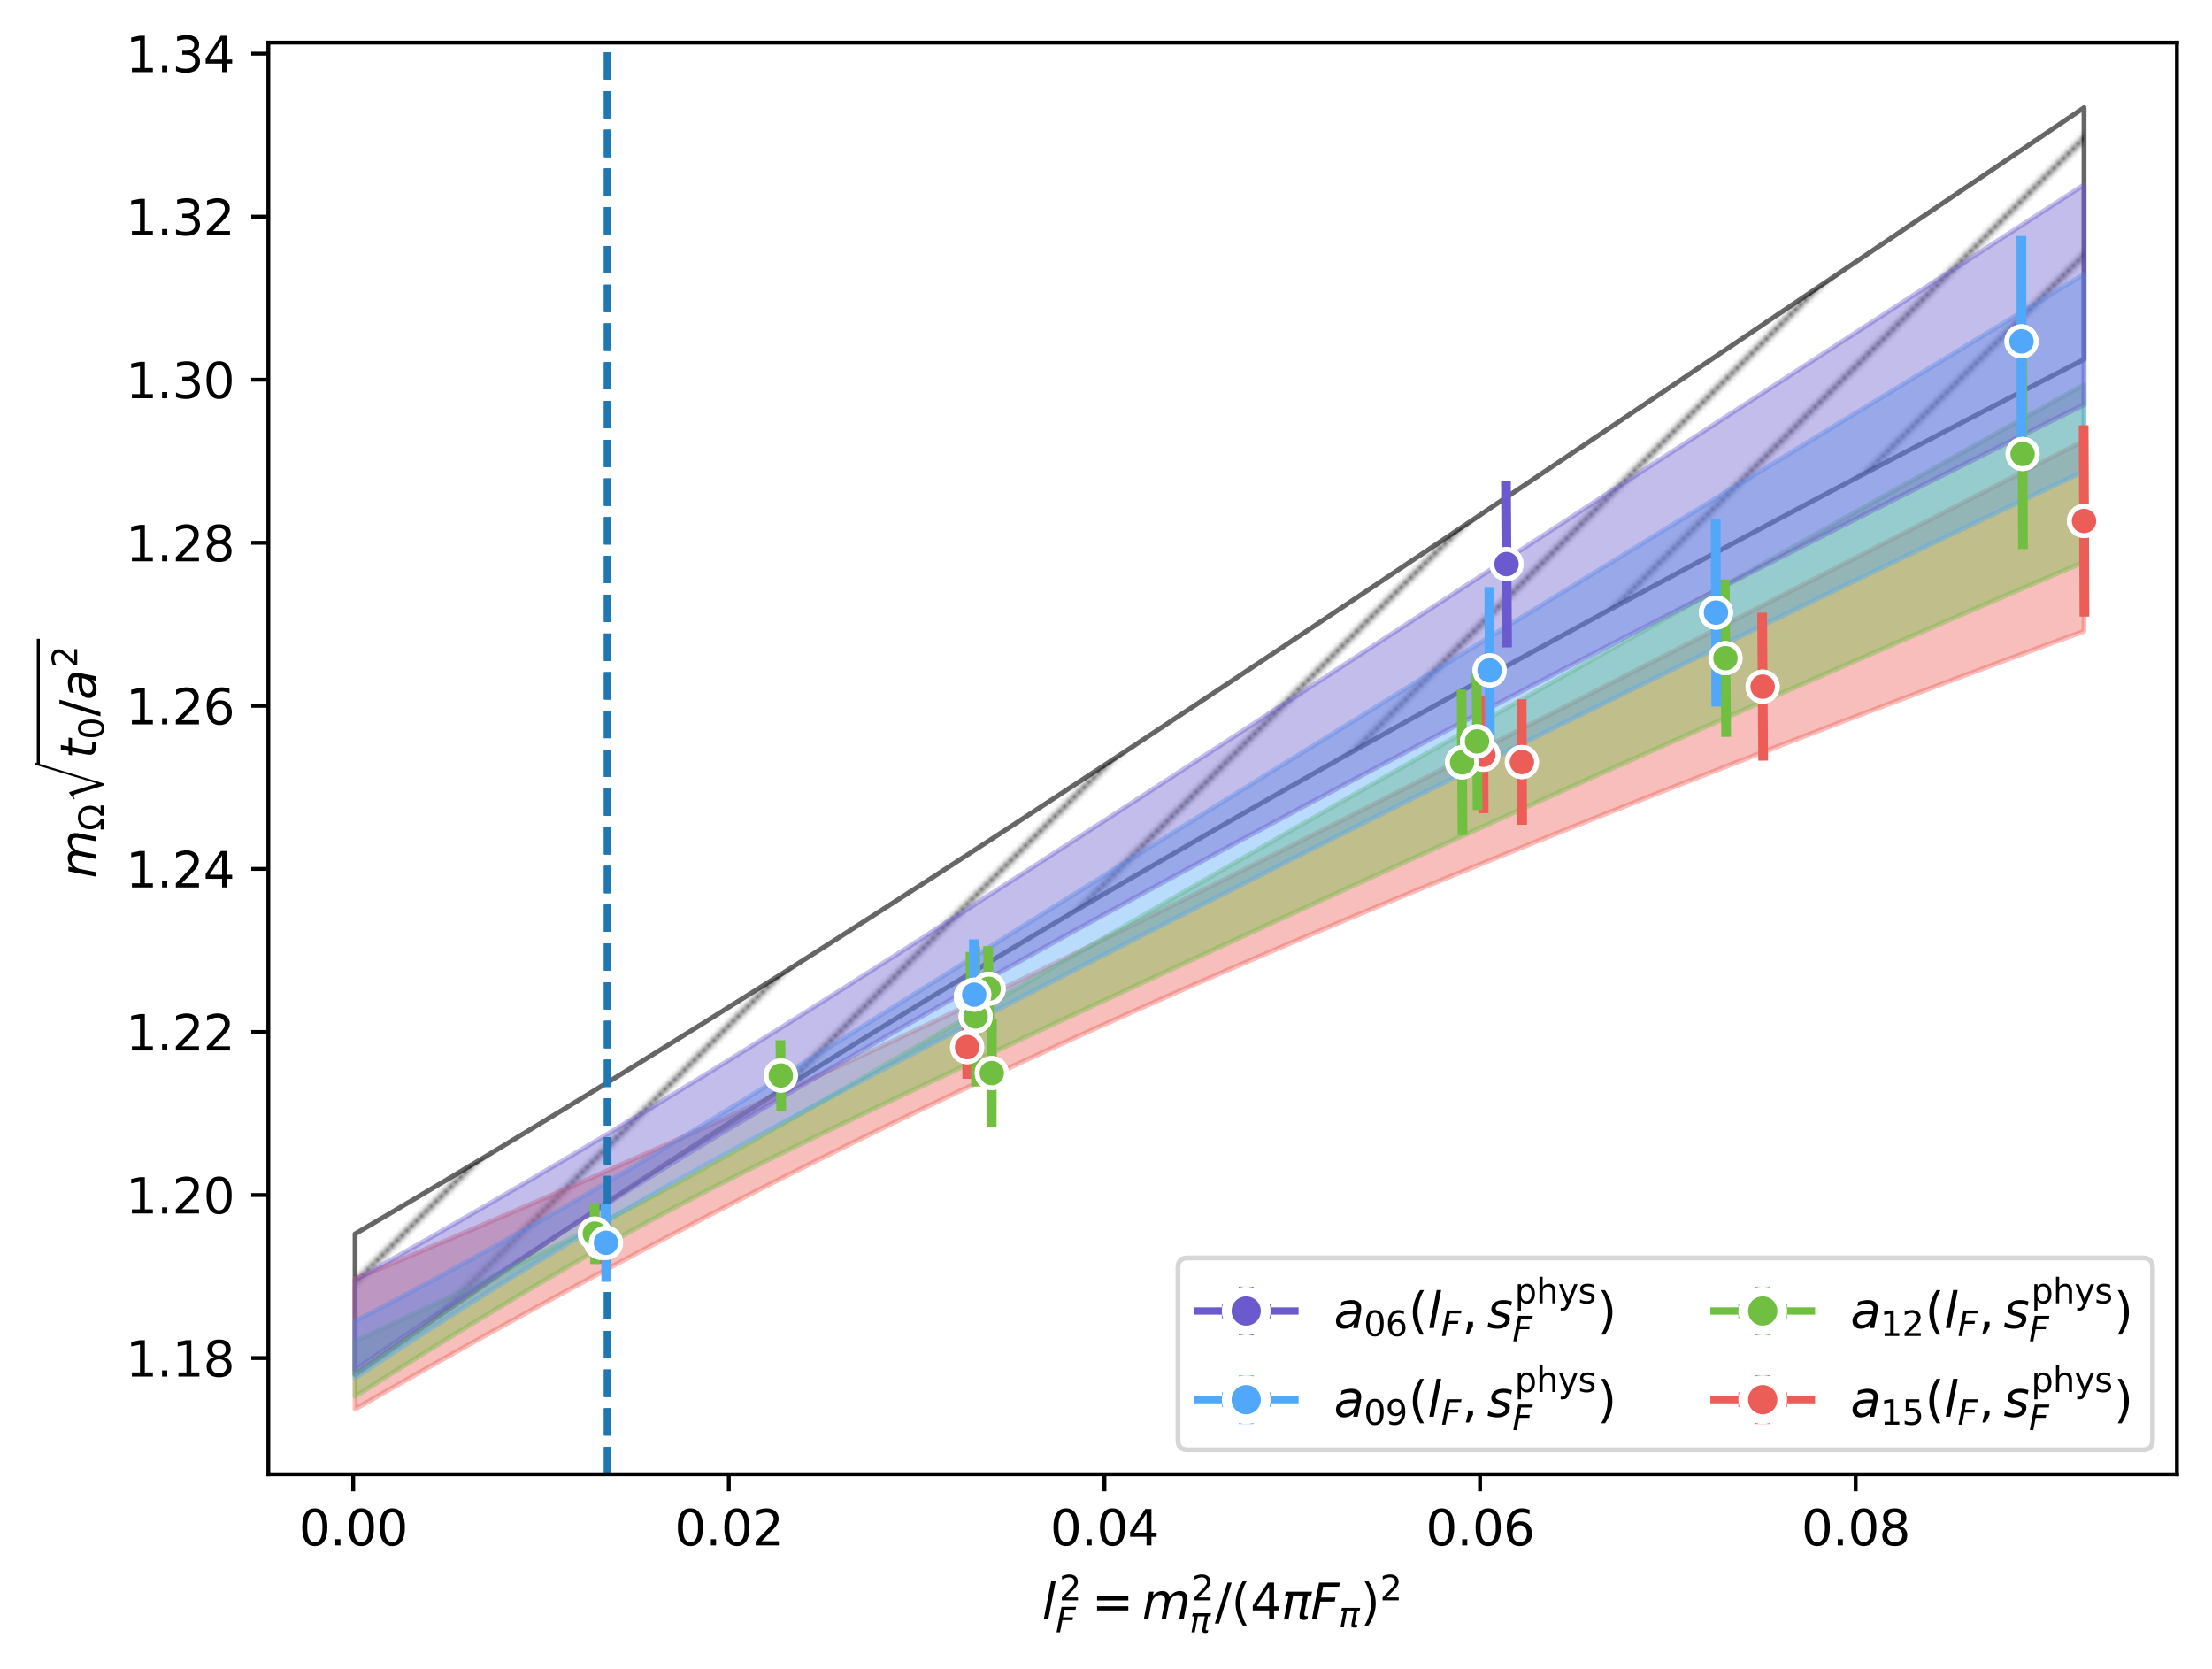 <?xml version="1.0" encoding="utf-8" standalone="no"?>
<!DOCTYPE svg PUBLIC "-//W3C//DTD SVG 1.1//EN"
  "http://www.w3.org/Graphics/SVG/1.1/DTD/svg11.dtd">
<svg xmlns:xlink="http://www.w3.org/1999/xlink" width="453.946pt" height="342.376pt" viewBox="0 0 453.946 342.376" xmlns="http://www.w3.org/2000/svg" version="1.1">
 <defs>
  <style type="text/css">*{stroke-linejoin: round; stroke-linecap: butt}</style>
 </defs>
 <g id="figure_1">
  <g id="patch_1">
   <path d="M 0 342.376 
L 453.946 342.376 
L 453.946 0 
L 0 0 
z
" style="fill: #ffffff"/>
  </g>
  <g id="axes_1">
   <g id="patch_2">
    <path d="M 55.066 302.498 
L 446.746 302.498 
L 446.746 8.738 
L 55.066 8.738 
z
" style="fill: #ffffff"/>
   </g>
   <g id="FillBetweenPolyCollection_1">
    <path d="M 72.869 253.184 
L 72.869 282.042 
L 80.11 276.951 
L 87.352 271.91 
L 94.593 266.916 
L 101.834 261.968 
L 109.075 257.065 
L 116.316 252.208 
L 123.557 247.396 
L 130.798 242.629 
L 138.039 237.906 
L 145.281 233.227 
L 152.522 228.592 
L 159.763 223.999 
L 167.004 219.448 
L 174.245 214.938 
L 181.486 210.467 
L 188.727 206.034 
L 195.968 201.639 
L 203.209 197.278 
L 210.451 192.952 
L 217.692 188.658 
L 224.933 184.395 
L 232.174 180.162 
L 239.415 175.956 
L 246.656 171.778 
L 253.897 167.626 
L 261.138 163.497 
L 268.38 159.393 
L 275.621 155.311 
L 282.862 151.25 
L 290.103 147.211 
L 297.344 143.191 
L 304.585 139.191 
L 311.826 135.209 
L 319.067 131.246 
L 326.309 127.3 
L 333.55 123.372 
L 340.791 119.461 
L 348.032 115.566 
L 355.273 111.687 
L 362.514 107.824 
L 369.755 103.978 
L 376.996 100.146 
L 384.238 96.33 
L 391.479 92.529 
L 398.72 88.743 
L 405.961 84.972 
L 413.202 81.215 
L 420.443 77.473 
L 427.684 73.746 
L 427.684 22.09 
L 427.684 22.09 
L 420.443 26.986 
L 413.202 31.881 
L 405.961 36.775 
L 398.72 41.667 
L 391.479 46.558 
L 384.238 51.448 
L 376.996 56.336 
L 369.755 61.223 
L 362.514 66.108 
L 355.273 70.991 
L 348.032 75.872 
L 340.791 80.751 
L 333.55 85.627 
L 326.309 90.5 
L 319.067 95.37 
L 311.826 100.236 
L 304.585 105.099 
L 297.344 109.957 
L 290.103 114.809 
L 282.862 119.657 
L 275.621 124.497 
L 268.38 129.331 
L 261.138 134.156 
L 253.897 138.973 
L 246.656 143.78 
L 239.415 148.576 
L 232.174 153.36 
L 224.933 158.13 
L 217.692 162.886 
L 210.451 167.626 
L 203.209 172.349 
L 195.968 177.053 
L 188.727 181.737 
L 181.486 186.399 
L 174.245 191.039 
L 167.004 195.654 
L 159.763 200.245 
L 152.522 204.809 
L 145.281 209.347 
L 138.039 213.857 
L 130.798 218.34 
L 123.557 222.794 
L 116.316 227.221 
L 109.075 231.619 
L 101.834 235.988 
L 94.593 240.33 
L 87.352 244.644 
L 80.11 248.929 
L 72.869 253.184 
z
" clip-path="url(#pf63ed01997)" style="fill: url(#hcd9fbf72cf); stroke: #000000; stroke-opacity: 0.6"/>
   </g>
   <g id="FillBetweenPolyCollection_2">
    <defs>
     <path id="m66008cfe28" d="M 72.869 -79.942 
L 72.869 -53.231 
L 80.11 -57.384 
L 87.352 -61.492 
L 94.593 -65.559 
L 101.834 -69.586 
L 109.075 -73.571 
L 116.316 -77.517 
L 123.557 -81.421 
L 130.798 -85.283 
L 138.039 -89.103 
L 145.281 -92.879 
L 152.522 -96.611 
L 159.763 -100.297 
L 167.004 -103.937 
L 174.245 -107.531 
L 181.486 -111.078 
L 188.727 -114.579 
L 195.968 -118.034 
L 203.209 -121.443 
L 210.451 -124.808 
L 217.692 -128.131 
L 224.933 -131.413 
L 232.174 -134.656 
L 239.415 -137.863 
L 246.656 -141.034 
L 253.897 -144.173 
L 261.138 -147.281 
L 268.38 -150.359 
L 275.621 -153.41 
L 282.862 -156.436 
L 290.103 -159.436 
L 297.344 -162.414 
L 304.585 -165.37 
L 311.826 -168.304 
L 319.067 -171.218 
L 326.309 -174.113 
L 333.55 -176.99 
L 340.791 -179.848 
L 348.032 -182.689 
L 355.273 -185.512 
L 362.514 -188.319 
L 369.755 -191.109 
L 376.996 -193.884 
L 384.238 -196.642 
L 391.479 -199.385 
L 398.72 -202.112 
L 405.961 -204.824 
L 413.202 -207.521 
L 420.443 -210.203 
L 427.684 -212.87 
L 427.684 -251.964 
L 427.684 -251.964 
L 420.443 -248.252 
L 413.202 -244.539 
L 405.961 -240.827 
L 398.72 -237.114 
L 391.479 -233.401 
L 384.238 -229.687 
L 376.996 -225.974 
L 369.755 -222.261 
L 362.514 -218.549 
L 355.273 -214.837 
L 348.032 -211.126 
L 340.791 -207.417 
L 333.55 -203.709 
L 326.309 -200.003 
L 319.067 -196.3 
L 311.826 -192.601 
L 304.585 -188.905 
L 297.344 -185.214 
L 290.103 -181.53 
L 282.862 -177.852 
L 275.621 -174.182 
L 268.38 -170.522 
L 261.138 -166.872 
L 253.897 -163.236 
L 246.656 -159.613 
L 239.415 -156.007 
L 232.174 -152.419 
L 224.933 -148.852 
L 217.692 -145.306 
L 210.451 -141.784 
L 203.209 -138.287 
L 195.968 -134.817 
L 188.727 -131.376 
L 181.486 -127.963 
L 174.245 -124.579 
L 167.004 -121.225 
L 159.763 -117.9 
L 152.522 -114.602 
L 145.281 -111.333 
L 138.039 -108.09 
L 130.798 -104.872 
L 123.557 -101.679 
L 116.316 -98.509 
L 109.075 -95.361 
L 101.834 -92.235 
L 94.593 -89.13 
L 87.352 -86.046 
L 80.11 -82.983 
L 72.869 -79.942 
z
" style="stroke: #ec5d57; stroke-opacity: 0.4"/>
    </defs>
    <g clip-path="url(#pf63ed01997)">
     <use xlink:href="#m66008cfe28" x="0" y="342.376" style="fill: #ec5d57; fill-opacity: 0.4; stroke: #ec5d57; stroke-opacity: 0.4"/>
    </g>
   </g>
   <g id="FillBetweenPolyCollection_3">
    <defs>
     <path id="ma98046f1aa" d="M 72.869 -67.181 
L 72.869 -55.856 
L 80.11 -60.415 
L 87.352 -64.921 
L 94.593 -69.372 
L 101.834 -73.764 
L 109.075 -78.087 
L 116.316 -82.328 
L 123.557 -86.468 
L 130.798 -90.49 
L 138.039 -94.386 
L 145.281 -98.159 
L 152.522 -101.83 
L 159.763 -105.422 
L 167.004 -108.955 
L 174.245 -112.446 
L 181.486 -115.907 
L 188.727 -119.344 
L 195.968 -122.764 
L 203.209 -126.17 
L 210.451 -129.563 
L 217.692 -132.946 
L 224.933 -136.32 
L 232.174 -139.685 
L 239.415 -143.041 
L 246.656 -146.389 
L 253.897 -149.73 
L 261.138 -153.062 
L 268.38 -156.386 
L 275.621 -159.701 
L 282.862 -163.009 
L 290.103 -166.307 
L 297.344 -169.597 
L 304.585 -172.878 
L 311.826 -176.15 
L 319.067 -179.412 
L 326.309 -182.665 
L 333.55 -185.907 
L 340.791 -189.14 
L 348.032 -192.362 
L 355.273 -195.573 
L 362.514 -198.774 
L 369.755 -201.963 
L 376.996 -205.141 
L 384.238 -208.308 
L 391.479 -211.462 
L 398.72 -214.605 
L 405.961 -217.736 
L 413.202 -220.855 
L 420.443 -223.961 
L 427.684 -227.054 
L 427.684 -263.463 
L 427.684 -263.463 
L 420.443 -259.431 
L 413.202 -255.398 
L 405.961 -251.362 
L 398.72 -247.324 
L 391.479 -243.283 
L 384.238 -239.239 
L 376.996 -235.192 
L 369.755 -231.141 
L 362.514 -227.087 
L 355.273 -223.028 
L 348.032 -218.966 
L 340.791 -214.898 
L 333.55 -210.826 
L 326.309 -206.749 
L 319.067 -202.666 
L 311.826 -198.578 
L 304.585 -194.484 
L 297.344 -190.383 
L 290.103 -186.276 
L 282.862 -182.162 
L 275.621 -178.041 
L 268.38 -173.912 
L 261.138 -169.776 
L 253.897 -165.632 
L 246.656 -161.481 
L 239.415 -157.321 
L 232.174 -153.153 
L 224.933 -148.978 
L 217.692 -144.795 
L 210.451 -140.605 
L 203.209 -136.41 
L 195.968 -132.21 
L 188.727 -128.007 
L 181.486 -123.806 
L 174.245 -119.611 
L 167.004 -115.43 
L 159.763 -111.274 
L 152.522 -107.159 
L 145.281 -103.106 
L 138.039 -99.139 
L 130.798 -95.275 
L 123.557 -91.522 
L 116.316 -87.868 
L 109.075 -84.296 
L 101.834 -80.789 
L 94.593 -77.332 
L 87.352 -73.915 
L 80.11 -70.532 
L 72.869 -67.181 
z
" style="stroke: #70bf41; stroke-opacity: 0.4"/>
    </defs>
    <g clip-path="url(#pf63ed01997)">
     <use xlink:href="#ma98046f1aa" x="0" y="342.376" style="fill: #70bf41; fill-opacity: 0.4; stroke: #70bf41; stroke-opacity: 0.4"/>
    </g>
   </g>
   <g id="FillBetweenPolyCollection_4">
    <defs>
     <path id="m9bff3f6dc8" d="M 72.869 -71.271 
L 72.869 -59.634 
L 80.11 -64.411 
L 87.352 -69.113 
L 94.593 -73.738 
L 101.834 -78.28 
L 109.075 -82.734 
L 116.316 -87.095 
L 123.557 -91.363 
L 130.798 -95.542 
L 138.039 -99.64 
L 145.281 -103.666 
L 152.522 -107.633 
L 159.763 -111.55 
L 167.004 -115.428 
L 174.245 -119.272 
L 181.486 -123.09 
L 188.727 -126.885 
L 195.968 -130.661 
L 203.209 -134.421 
L 210.451 -138.166 
L 217.692 -141.899 
L 224.933 -145.62 
L 232.174 -149.33 
L 239.415 -153.03 
L 246.656 -156.719 
L 253.897 -160.399 
L 261.138 -164.07 
L 268.38 -167.731 
L 275.621 -171.383 
L 282.862 -175.025 
L 290.103 -178.658 
L 297.344 -182.281 
L 304.585 -185.894 
L 311.826 -189.498 
L 319.067 -193.091 
L 326.309 -196.674 
L 333.55 -200.247 
L 340.791 -203.81 
L 348.032 -207.361 
L 355.273 -210.902 
L 362.514 -214.432 
L 369.755 -217.95 
L 376.996 -221.457 
L 384.238 -224.953 
L 391.479 -228.436 
L 398.72 -231.908 
L 405.961 -235.367 
L 413.202 -238.815 
L 420.443 -242.249 
L 427.684 -245.672 
L 427.684 -286.122 
L 427.684 -286.122 
L 420.443 -281.723 
L 413.202 -277.323 
L 405.961 -272.922 
L 398.72 -268.518 
L 391.479 -264.112 
L 384.238 -259.704 
L 376.996 -255.293 
L 369.755 -250.879 
L 362.514 -246.463 
L 355.273 -242.043 
L 348.032 -237.62 
L 340.791 -233.193 
L 333.55 -228.762 
L 326.309 -224.326 
L 319.067 -219.887 
L 311.826 -215.443 
L 304.585 -210.994 
L 297.344 -206.539 
L 290.103 -202.08 
L 282.862 -197.615 
L 275.621 -193.145 
L 268.38 -188.669 
L 261.138 -184.187 
L 253.897 -179.699 
L 246.656 -175.205 
L 239.415 -170.706 
L 232.174 -166.201 
L 224.933 -161.69 
L 217.692 -157.175 
L 210.451 -152.657 
L 203.209 -148.135 
L 195.968 -143.611 
L 188.727 -139.088 
L 181.486 -134.568 
L 174.245 -130.054 
L 167.004 -125.551 
L 159.763 -121.064 
L 152.522 -116.6 
L 145.281 -112.17 
L 138.039 -107.783 
L 130.798 -103.45 
L 123.557 -99.181 
L 116.316 -94.984 
L 109.075 -90.862 
L 101.834 -86.815 
L 94.593 -82.839 
L 87.352 -78.927 
L 80.11 -75.072 
L 72.869 -71.271 
z
" style="stroke: #51a7f9; stroke-opacity: 0.4"/>
    </defs>
    <g clip-path="url(#pf63ed01997)">
     <use xlink:href="#m9bff3f6dc8" x="0" y="342.376" style="fill: #51a7f9; fill-opacity: 0.4; stroke: #51a7f9; stroke-opacity: 0.4"/>
    </g>
   </g>
   <g id="FillBetweenPolyCollection_5">
    <defs>
     <path id="m6e4f68877b" d="M 72.869 -79.73 
L 72.869 -61.314 
L 80.11 -66.269 
L 87.352 -71.163 
L 94.593 -75.998 
L 101.834 -80.773 
L 109.075 -85.489 
L 116.316 -90.144 
L 123.557 -94.739 
L 130.798 -99.272 
L 138.039 -103.746 
L 145.281 -108.161 
L 152.522 -112.521 
L 159.763 -116.829 
L 167.004 -121.087 
L 174.245 -125.301 
L 181.486 -129.473 
L 188.727 -133.607 
L 195.968 -137.707 
L 203.209 -141.777 
L 210.451 -145.817 
L 217.692 -149.833 
L 224.933 -153.824 
L 232.174 -157.794 
L 239.415 -161.744 
L 246.656 -165.675 
L 253.897 -169.588 
L 261.138 -173.485 
L 268.38 -177.366 
L 275.621 -181.231 
L 282.862 -185.082 
L 290.103 -188.919 
L 297.344 -192.742 
L 304.585 -196.551 
L 311.826 -200.347 
L 319.067 -204.13 
L 326.309 -207.9 
L 333.55 -211.657 
L 340.791 -215.401 
L 348.032 -219.133 
L 355.273 -222.851 
L 362.514 -226.557 
L 369.755 -230.251 
L 376.996 -233.932 
L 384.238 -237.6 
L 391.479 -241.255 
L 398.72 -244.897 
L 405.961 -248.527 
L 413.202 -252.144 
L 420.443 -255.748 
L 427.684 -259.338 
L 427.684 -304.453 
L 427.684 -304.453 
L 420.443 -299.768 
L 413.202 -295.081 
L 405.961 -290.394 
L 398.72 -285.706 
L 391.479 -281.017 
L 384.238 -276.327 
L 376.996 -271.636 
L 369.755 -266.943 
L 362.514 -262.249 
L 355.273 -257.554 
L 348.032 -252.857 
L 340.791 -248.159 
L 333.55 -243.459 
L 326.309 -238.757 
L 319.067 -234.054 
L 311.826 -229.35 
L 304.585 -224.644 
L 297.344 -219.937 
L 290.103 -215.229 
L 282.862 -210.52 
L 275.621 -205.811 
L 268.38 -201.101 
L 261.138 -196.392 
L 253.897 -191.684 
L 246.656 -186.977 
L 239.415 -182.273 
L 232.174 -177.573 
L 224.933 -172.878 
L 217.692 -168.189 
L 210.451 -163.508 
L 203.209 -158.838 
L 195.968 -154.18 
L 188.727 -149.538 
L 181.486 -144.915 
L 174.245 -140.313 
L 167.004 -135.737 
L 159.763 -131.19 
L 152.522 -126.676 
L 145.281 -122.199 
L 138.039 -117.76 
L 130.798 -113.363 
L 123.557 -109.009 
L 116.316 -104.699 
L 109.075 -100.433 
L 101.834 -96.21 
L 94.593 -92.029 
L 87.352 -87.89 
L 80.11 -83.79 
L 72.869 -79.73 
z
" style="stroke: #6a5acd; stroke-opacity: 0.4"/>
    </defs>
    <g clip-path="url(#pf63ed01997)">
     <use xlink:href="#m6e4f68877b" x="0" y="342.376" style="fill: #6a5acd; fill-opacity: 0.4; stroke: #6a5acd; stroke-opacity: 0.4"/>
    </g>
   </g>
   <g id="matplotlib.axis_1">
    <g id="xtick_1">
     <g id="line2d_1">
      <defs>
       <path id="m8195a84051" d="M 0 0 
L 0 3.5 
" style="stroke: #000000; stroke-width: 0.8"/>
      </defs>
      <g>
       <use xlink:href="#m8195a84051" x="72.484" y="302.498" style="stroke: #000000; stroke-width: 0.8"/>
      </g>
     </g>
     <g id="text_1">
      <!-- 0.00 -->
      <g transform="translate(61.351 317.096) scale(0.1 -0.1)">
       <defs>
        <path id="DejaVuSans-30" d="M 2034 4250 
Q 1547 4250 1301 3770 
Q 1056 3291 1056 2328 
Q 1056 1369 1301 889 
Q 1547 409 2034 409 
Q 2525 409 2770 889 
Q 3016 1369 3016 2328 
Q 3016 3291 2770 3770 
Q 2525 4250 2034 4250 
z
M 2034 4750 
Q 2819 4750 3233 4129 
Q 3647 3509 3647 2328 
Q 3647 1150 3233 529 
Q 2819 -91 2034 -91 
Q 1250 -91 836 529 
Q 422 1150 422 2328 
Q 422 3509 836 4129 
Q 1250 4750 2034 4750 
z
" transform="scale(0.016)"/>
        <path id="DejaVuSans-2e" d="M 684 794 
L 1344 794 
L 1344 0 
L 684 0 
L 684 794 
z
" transform="scale(0.016)"/>
       </defs>
       <use xlink:href="#DejaVuSans-30"/>
       <use xlink:href="#DejaVuSans-2e" transform="translate(63.623 0)"/>
       <use xlink:href="#DejaVuSans-30" transform="translate(95.41 0)"/>
       <use xlink:href="#DejaVuSans-30" transform="translate(159.033 0)"/>
      </g>
     </g>
    </g>
    <g id="xtick_2">
     <g id="line2d_2">
      <g>
       <use xlink:href="#m8195a84051" x="149.567" y="302.498" style="stroke: #000000; stroke-width: 0.8"/>
      </g>
     </g>
     <g id="text_2">
      <!-- 0.02 -->
      <g transform="translate(138.434 317.096) scale(0.1 -0.1)">
       <defs>
        <path id="DejaVuSans-32" d="M 1228 531 
L 3431 531 
L 3431 0 
L 469 0 
L 469 531 
Q 828 903 1448 1529 
Q 2069 2156 2228 2338 
Q 2531 2678 2651 2914 
Q 2772 3150 2772 3378 
Q 2772 3750 2511 3984 
Q 2250 4219 1831 4219 
Q 1534 4219 1204 4116 
Q 875 4013 500 3803 
L 500 4441 
Q 881 4594 1212 4672 
Q 1544 4750 1819 4750 
Q 2544 4750 2975 4387 
Q 3406 4025 3406 3419 
Q 3406 3131 3298 2873 
Q 3191 2616 2906 2266 
Q 2828 2175 2409 1742 
Q 1991 1309 1228 531 
z
" transform="scale(0.016)"/>
       </defs>
       <use xlink:href="#DejaVuSans-30"/>
       <use xlink:href="#DejaVuSans-2e" transform="translate(63.623 0)"/>
       <use xlink:href="#DejaVuSans-30" transform="translate(95.41 0)"/>
       <use xlink:href="#DejaVuSans-32" transform="translate(159.033 0)"/>
      </g>
     </g>
    </g>
    <g id="xtick_3">
     <g id="line2d_3">
      <g>
       <use xlink:href="#m8195a84051" x="226.65" y="302.498" style="stroke: #000000; stroke-width: 0.8"/>
      </g>
     </g>
     <g id="text_3">
      <!-- 0.04 -->
      <g transform="translate(215.517 317.096) scale(0.1 -0.1)">
       <defs>
        <path id="DejaVuSans-34" d="M 2419 4116 
L 825 1625 
L 2419 1625 
L 2419 4116 
z
M 2253 4666 
L 3047 4666 
L 3047 1625 
L 3713 1625 
L 3713 1100 
L 3047 1100 
L 3047 0 
L 2419 0 
L 2419 1100 
L 313 1100 
L 313 1709 
L 2253 4666 
z
" transform="scale(0.016)"/>
       </defs>
       <use xlink:href="#DejaVuSans-30"/>
       <use xlink:href="#DejaVuSans-2e" transform="translate(63.623 0)"/>
       <use xlink:href="#DejaVuSans-30" transform="translate(95.41 0)"/>
       <use xlink:href="#DejaVuSans-34" transform="translate(159.033 0)"/>
      </g>
     </g>
    </g>
    <g id="xtick_4">
     <g id="line2d_4">
      <g>
       <use xlink:href="#m8195a84051" x="303.733" y="302.498" style="stroke: #000000; stroke-width: 0.8"/>
      </g>
     </g>
     <g id="text_4">
      <!-- 0.06 -->
      <g transform="translate(292.6 317.096) scale(0.1 -0.1)">
       <defs>
        <path id="DejaVuSans-36" d="M 2113 2584 
Q 1688 2584 1439 2293 
Q 1191 2003 1191 1497 
Q 1191 994 1439 701 
Q 1688 409 2113 409 
Q 2538 409 2786 701 
Q 3034 994 3034 1497 
Q 3034 2003 2786 2293 
Q 2538 2584 2113 2584 
z
M 3366 4563 
L 3366 3988 
Q 3128 4100 2886 4159 
Q 2644 4219 2406 4219 
Q 1781 4219 1451 3797 
Q 1122 3375 1075 2522 
Q 1259 2794 1537 2939 
Q 1816 3084 2150 3084 
Q 2853 3084 3261 2657 
Q 3669 2231 3669 1497 
Q 3669 778 3244 343 
Q 2819 -91 2113 -91 
Q 1303 -91 875 529 
Q 447 1150 447 2328 
Q 447 3434 972 4092 
Q 1497 4750 2381 4750 
Q 2619 4750 2861 4703 
Q 3103 4656 3366 4563 
z
" transform="scale(0.016)"/>
       </defs>
       <use xlink:href="#DejaVuSans-30"/>
       <use xlink:href="#DejaVuSans-2e" transform="translate(63.623 0)"/>
       <use xlink:href="#DejaVuSans-30" transform="translate(95.41 0)"/>
       <use xlink:href="#DejaVuSans-36" transform="translate(159.033 0)"/>
      </g>
     </g>
    </g>
    <g id="xtick_5">
     <g id="line2d_5">
      <g>
       <use xlink:href="#m8195a84051" x="380.816" y="302.498" style="stroke: #000000; stroke-width: 0.8"/>
      </g>
     </g>
     <g id="text_5">
      <!-- 0.08 -->
      <g transform="translate(369.683 317.096) scale(0.1 -0.1)">
       <defs>
        <path id="DejaVuSans-38" d="M 2034 2216 
Q 1584 2216 1326 1975 
Q 1069 1734 1069 1313 
Q 1069 891 1326 650 
Q 1584 409 2034 409 
Q 2484 409 2743 651 
Q 3003 894 3003 1313 
Q 3003 1734 2745 1975 
Q 2488 2216 2034 2216 
z
M 1403 2484 
Q 997 2584 770 2862 
Q 544 3141 544 3541 
Q 544 4100 942 4425 
Q 1341 4750 2034 4750 
Q 2731 4750 3128 4425 
Q 3525 4100 3525 3541 
Q 3525 3141 3298 2862 
Q 3072 2584 2669 2484 
Q 3125 2378 3379 2068 
Q 3634 1759 3634 1313 
Q 3634 634 3220 271 
Q 2806 -91 2034 -91 
Q 1263 -91 848 271 
Q 434 634 434 1313 
Q 434 1759 690 2068 
Q 947 2378 1403 2484 
z
M 1172 3481 
Q 1172 3119 1398 2916 
Q 1625 2713 2034 2713 
Q 2441 2713 2670 2916 
Q 2900 3119 2900 3481 
Q 2900 3844 2670 4047 
Q 2441 4250 2034 4250 
Q 1625 4250 1398 4047 
Q 1172 3844 1172 3481 
z
" transform="scale(0.016)"/>
       </defs>
       <use xlink:href="#DejaVuSans-30"/>
       <use xlink:href="#DejaVuSans-2e" transform="translate(63.623 0)"/>
       <use xlink:href="#DejaVuSans-30" transform="translate(95.41 0)"/>
       <use xlink:href="#DejaVuSans-38" transform="translate(159.033 0)"/>
      </g>
     </g>
    </g>
    <g id="text_6">
     <!-- $l^2_F = m_\pi^2 / (4 \pi F_\pi)^2$ -->
     <g transform="translate(213.856 332.276) scale(0.1 -0.1)">
      <defs>
       <path id="DejaVuSans-Oblique-6c" d="M 1172 4863 
L 1747 4863 
L 800 0 
L 225 0 
L 1172 4863 
z
" transform="scale(0.016)"/>
       <path id="DejaVuSans-Oblique-46" d="M 1081 4666 
L 3756 4666 
L 3653 4134 
L 1606 4134 
L 1338 2759 
L 3188 2759 
L 3084 2228 
L 1234 2228 
L 800 0 
L 172 0 
L 1081 4666 
z
" transform="scale(0.016)"/>
       <path id="DejaVuSans-3d" d="M 678 2906 
L 4684 2906 
L 4684 2381 
L 678 2381 
L 678 2906 
z
M 678 1631 
L 4684 1631 
L 4684 1100 
L 678 1100 
L 678 1631 
z
" transform="scale(0.016)"/>
       <path id="DejaVuSans-Oblique-6d" d="M 5747 2113 
L 5338 0 
L 4763 0 
L 5166 2094 
Q 5191 2228 5203 2325 
Q 5216 2422 5216 2491 
Q 5216 2772 5059 2928 
Q 4903 3084 4622 3084 
Q 4203 3084 3875 2770 
Q 3547 2456 3450 1953 
L 3066 0 
L 2491 0 
L 2900 2094 
Q 2925 2209 2937 2307 
Q 2950 2406 2950 2484 
Q 2950 2769 2794 2926 
Q 2638 3084 2363 3084 
Q 1938 3084 1609 2770 
Q 1281 2456 1184 1953 
L 800 0 
L 225 0 
L 909 3500 
L 1484 3500 
L 1375 2956 
Q 1609 3263 1923 3423 
Q 2238 3584 2597 3584 
Q 2978 3584 3223 3384 
Q 3469 3184 3519 2828 
Q 3781 3197 4126 3390 
Q 4472 3584 4856 3584 
Q 5306 3584 5551 3325 
Q 5797 3066 5797 2591 
Q 5797 2488 5784 2364 
Q 5772 2241 5747 2113 
z
" transform="scale(0.016)"/>
       <path id="DejaVuSans-Oblique-3c0" d="M 584 3500 
L 3938 3500 
L 3825 2925 
L 3384 2925 
L 2966 775 
Q 2922 550 2981 450 
Q 3038 353 3209 353 
Q 3256 353 3325 363 
Q 3397 369 3419 372 
L 3338 -44 
Q 3222 -84 3103 -103 
Q 2981 -122 2866 -122 
Q 2491 -122 2388 81 
Q 2284 288 2391 838 
L 2797 2925 
L 1506 2925 
L 938 0 
L 350 0 
L 919 2925 
L 472 2925 
L 584 3500 
z
" transform="scale(0.016)"/>
       <path id="DejaVuSans-2f" d="M 1625 4666 
L 2156 4666 
L 531 -594 
L 0 -594 
L 1625 4666 
z
" transform="scale(0.016)"/>
       <path id="DejaVuSans-28" d="M 1984 4856 
Q 1566 4138 1362 3434 
Q 1159 2731 1159 2009 
Q 1159 1288 1364 580 
Q 1569 -128 1984 -844 
L 1484 -844 
Q 1016 -109 783 600 
Q 550 1309 550 2009 
Q 550 2706 781 3412 
Q 1013 4119 1484 4856 
L 1984 4856 
z
" transform="scale(0.016)"/>
       <path id="DejaVuSans-29" d="M 513 4856 
L 1013 4856 
Q 1481 4119 1714 3412 
Q 1947 2706 1947 2009 
Q 1947 1309 1714 600 
Q 1481 -109 1013 -844 
L 513 -844 
Q 928 -128 1133 580 
Q 1338 1288 1338 2009 
Q 1338 2731 1133 3434 
Q 928 4138 513 4856 
z
" transform="scale(0.016)"/>
      </defs>
      <use xlink:href="#DejaVuSans-Oblique-6c" transform="translate(0 0.766)"/>
      <use xlink:href="#DejaVuSans-32" transform="translate(35.231 39.047) scale(0.7)"/>
      <use xlink:href="#DejaVuSans-Oblique-46" transform="translate(27.783 -26.578) scale(0.7)"/>
      <use xlink:href="#DejaVuSans-3d" transform="translate(101.984 0.766)"/>
      <use xlink:href="#DejaVuSans-Oblique-6d" transform="translate(205.255 0.766)"/>
      <use xlink:href="#DejaVuSans-32" transform="translate(307.317 39.047) scale(0.7)"/>
      <use xlink:href="#DejaVuSans-Oblique-3c0" transform="translate(302.667 -26.578) scale(0.7)"/>
      <use xlink:href="#DejaVuSans-2f" transform="translate(354.588 0.766)"/>
      <use xlink:href="#DejaVuSans-28" transform="translate(388.279 0.766)"/>
      <use xlink:href="#DejaVuSans-34" transform="translate(427.293 0.766)"/>
      <use xlink:href="#DejaVuSans-Oblique-3c0" transform="translate(490.916 0.766)"/>
      <use xlink:href="#DejaVuSans-Oblique-46" transform="translate(551.121 0.766)"/>
      <use xlink:href="#DejaVuSans-Oblique-3c0" transform="translate(608.641 -15.641) scale(0.7)"/>
      <use xlink:href="#DejaVuSans-29" transform="translate(653.519 0.766)"/>
      <use xlink:href="#DejaVuSans-32" transform="translate(693.489 39.047) scale(0.7)"/>
     </g>
    </g>
   </g>
   <g id="matplotlib.axis_2">
    <g id="ytick_1">
     <g id="line2d_6">
      <defs>
       <path id="m51daf19338" d="M 0 0 
L -3.5 0 
" style="stroke: #000000; stroke-width: 0.8"/>
      </defs>
      <g>
       <use xlink:href="#m51daf19338" x="55.066" y="278.656" style="stroke: #000000; stroke-width: 0.8"/>
      </g>
     </g>
     <g id="text_7">
      <!-- 1.18 -->
      <g transform="translate(25.8 282.455) scale(0.1 -0.1)">
       <defs>
        <path id="DejaVuSans-31" d="M 794 531 
L 1825 531 
L 1825 4091 
L 703 3866 
L 703 4441 
L 1819 4666 
L 2450 4666 
L 2450 531 
L 3481 531 
L 3481 0 
L 794 0 
L 794 531 
z
" transform="scale(0.016)"/>
       </defs>
       <use xlink:href="#DejaVuSans-31"/>
       <use xlink:href="#DejaVuSans-2e" transform="translate(63.623 0)"/>
       <use xlink:href="#DejaVuSans-31" transform="translate(95.41 0)"/>
       <use xlink:href="#DejaVuSans-38" transform="translate(159.033 0)"/>
      </g>
     </g>
    </g>
    <g id="ytick_2">
     <g id="line2d_7">
      <g>
       <use xlink:href="#m51daf19338" x="55.066" y="245.199" style="stroke: #000000; stroke-width: 0.8"/>
      </g>
     </g>
     <g id="text_8">
      <!-- 1.20 -->
      <g transform="translate(25.8 248.998) scale(0.1 -0.1)">
       <use xlink:href="#DejaVuSans-31"/>
       <use xlink:href="#DejaVuSans-2e" transform="translate(63.623 0)"/>
       <use xlink:href="#DejaVuSans-32" transform="translate(95.41 0)"/>
       <use xlink:href="#DejaVuSans-30" transform="translate(159.033 0)"/>
      </g>
     </g>
    </g>
    <g id="ytick_3">
     <g id="line2d_8">
      <g>
       <use xlink:href="#m51daf19338" x="55.066" y="211.742" style="stroke: #000000; stroke-width: 0.8"/>
      </g>
     </g>
     <g id="text_9">
      <!-- 1.22 -->
      <g transform="translate(25.8 215.541) scale(0.1 -0.1)">
       <use xlink:href="#DejaVuSans-31"/>
       <use xlink:href="#DejaVuSans-2e" transform="translate(63.623 0)"/>
       <use xlink:href="#DejaVuSans-32" transform="translate(95.41 0)"/>
       <use xlink:href="#DejaVuSans-32" transform="translate(159.033 0)"/>
      </g>
     </g>
    </g>
    <g id="ytick_4">
     <g id="line2d_9">
      <g>
       <use xlink:href="#m51daf19338" x="55.066" y="178.285" style="stroke: #000000; stroke-width: 0.8"/>
      </g>
     </g>
     <g id="text_10">
      <!-- 1.24 -->
      <g transform="translate(25.8 182.084) scale(0.1 -0.1)">
       <use xlink:href="#DejaVuSans-31"/>
       <use xlink:href="#DejaVuSans-2e" transform="translate(63.623 0)"/>
       <use xlink:href="#DejaVuSans-32" transform="translate(95.41 0)"/>
       <use xlink:href="#DejaVuSans-34" transform="translate(159.033 0)"/>
      </g>
     </g>
    </g>
    <g id="ytick_5">
     <g id="line2d_10">
      <g>
       <use xlink:href="#m51daf19338" x="55.066" y="144.828" style="stroke: #000000; stroke-width: 0.8"/>
      </g>
     </g>
     <g id="text_11">
      <!-- 1.26 -->
      <g transform="translate(25.8 148.627) scale(0.1 -0.1)">
       <use xlink:href="#DejaVuSans-31"/>
       <use xlink:href="#DejaVuSans-2e" transform="translate(63.623 0)"/>
       <use xlink:href="#DejaVuSans-32" transform="translate(95.41 0)"/>
       <use xlink:href="#DejaVuSans-36" transform="translate(159.033 0)"/>
      </g>
     </g>
    </g>
    <g id="ytick_6">
     <g id="line2d_11">
      <g>
       <use xlink:href="#m51daf19338" x="55.066" y="111.371" style="stroke: #000000; stroke-width: 0.8"/>
      </g>
     </g>
     <g id="text_12">
      <!-- 1.28 -->
      <g transform="translate(25.8 115.17) scale(0.1 -0.1)">
       <use xlink:href="#DejaVuSans-31"/>
       <use xlink:href="#DejaVuSans-2e" transform="translate(63.623 0)"/>
       <use xlink:href="#DejaVuSans-32" transform="translate(95.41 0)"/>
       <use xlink:href="#DejaVuSans-38" transform="translate(159.033 0)"/>
      </g>
     </g>
    </g>
    <g id="ytick_7">
     <g id="line2d_12">
      <g>
       <use xlink:href="#m51daf19338" x="55.066" y="77.913" style="stroke: #000000; stroke-width: 0.8"/>
      </g>
     </g>
     <g id="text_13">
      <!-- 1.30 -->
      <g transform="translate(25.8 81.713) scale(0.1 -0.1)">
       <defs>
        <path id="DejaVuSans-33" d="M 2597 2516 
Q 3050 2419 3304 2112 
Q 3559 1806 3559 1356 
Q 3559 666 3084 287 
Q 2609 -91 1734 -91 
Q 1441 -91 1130 -33 
Q 819 25 488 141 
L 488 750 
Q 750 597 1062 519 
Q 1375 441 1716 441 
Q 2309 441 2620 675 
Q 2931 909 2931 1356 
Q 2931 1769 2642 2001 
Q 2353 2234 1838 2234 
L 1294 2234 
L 1294 2753 
L 1863 2753 
Q 2328 2753 2575 2939 
Q 2822 3125 2822 3475 
Q 2822 3834 2567 4026 
Q 2313 4219 1838 4219 
Q 1578 4219 1281 4162 
Q 984 4106 628 3988 
L 628 4550 
Q 988 4650 1302 4700 
Q 1616 4750 1894 4750 
Q 2613 4750 3031 4423 
Q 3450 4097 3450 3541 
Q 3450 3153 3228 2886 
Q 3006 2619 2597 2516 
z
" transform="scale(0.016)"/>
       </defs>
       <use xlink:href="#DejaVuSans-31"/>
       <use xlink:href="#DejaVuSans-2e" transform="translate(63.623 0)"/>
       <use xlink:href="#DejaVuSans-33" transform="translate(95.41 0)"/>
       <use xlink:href="#DejaVuSans-30" transform="translate(159.033 0)"/>
      </g>
     </g>
    </g>
    <g id="ytick_8">
     <g id="line2d_13">
      <g>
       <use xlink:href="#m51daf19338" x="55.066" y="44.456" style="stroke: #000000; stroke-width: 0.8"/>
      </g>
     </g>
     <g id="text_14">
      <!-- 1.32 -->
      <g transform="translate(25.8 48.256) scale(0.1 -0.1)">
       <use xlink:href="#DejaVuSans-31"/>
       <use xlink:href="#DejaVuSans-2e" transform="translate(63.623 0)"/>
       <use xlink:href="#DejaVuSans-33" transform="translate(95.41 0)"/>
       <use xlink:href="#DejaVuSans-32" transform="translate(159.033 0)"/>
      </g>
     </g>
    </g>
    <g id="ytick_9">
     <g id="line2d_14">
      <g>
       <use xlink:href="#m51daf19338" x="55.066" y="10.999" style="stroke: #000000; stroke-width: 0.8"/>
      </g>
     </g>
     <g id="text_15">
      <!-- 1.34 -->
      <g transform="translate(25.8 14.798) scale(0.1 -0.1)">
       <use xlink:href="#DejaVuSans-31"/>
       <use xlink:href="#DejaVuSans-2e" transform="translate(63.623 0)"/>
       <use xlink:href="#DejaVuSans-33" transform="translate(95.41 0)"/>
       <use xlink:href="#DejaVuSans-34" transform="translate(159.033 0)"/>
      </g>
     </g>
    </g>
    <g id="text_16">
     <!-- $m_\Omega \sqrt{t_0 / a^2}$ -->
     <g transform="translate(19.72 180.218) rotate(-90) scale(0.1 -0.1)">
      <defs>
       <path id="DejaVuSans-3a9" d="M 4647 556 
L 4647 0 
L 2772 0 
L 2772 556 
Q 3325 859 3634 1378 
Q 3944 1897 3944 2528 
Q 3944 3278 3531 3731 
Q 3119 4184 2444 4184 
Q 1769 4184 1355 3729 
Q 941 3275 941 2528 
Q 941 1897 1250 1378 
Q 1563 859 2119 556 
L 2119 0 
L 244 0 
L 244 556 
L 1241 556 
Q 747 991 519 1456 
Q 294 1922 294 2497 
Q 294 3491 894 4106 
Q 1491 4722 2444 4722 
Q 3391 4722 3994 4106 
Q 4594 3494 4594 2528 
Q 4594 1922 4372 1459 
Q 4150 997 3647 556 
L 4647 556 
z
" transform="scale(0.016)"/>
       <path id="STIXSizeOneSym-Regular-221a" d="M 6970 9933 
L 3373 -1888 
L 3104 -1888 
L 1626 2918 
Q 1555 3149 1465 3251 
Q 1376 3354 1229 3354 
Q 1011 3354 794 3181 
L 717 3309 
L 1766 4115 
L 1926 4115 
L 3379 -602 
L 3405 -602 
L 6605 9933 
L 6970 9933 
z
" transform="scale(0.016)"/>
       <path id="DejaVuSans-Oblique-74" d="M 2706 3500 
L 2619 3053 
L 1472 3053 
L 1100 1153 
Q 1081 1047 1072 975 
Q 1063 903 1063 863 
Q 1063 663 1183 572 
Q 1303 481 1569 481 
L 2150 481 
L 2053 0 
L 1503 0 
Q 991 0 739 200 
Q 488 400 488 806 
Q 488 878 497 964 
Q 506 1050 525 1153 
L 897 3053 
L 409 3053 
L 500 3500 
L 978 3500 
L 1172 4494 
L 1747 4494 
L 1556 3500 
L 2706 3500 
z
" transform="scale(0.016)"/>
       <path id="DejaVuSans-Oblique-61" d="M 3438 1997 
L 3047 0 
L 2472 0 
L 2578 531 
Q 2325 219 2001 64 
Q 1678 -91 1281 -91 
Q 834 -91 548 182 
Q 263 456 263 884 
Q 263 1497 752 1853 
Q 1241 2209 2100 2209 
L 2900 2209 
L 2931 2363 
Q 2938 2388 2941 2417 
Q 2944 2447 2944 2509 
Q 2944 2788 2717 2942 
Q 2491 3097 2081 3097 
Q 1800 3097 1504 3025 
Q 1209 2953 897 2809 
L 997 3341 
Q 1322 3463 1633 3523 
Q 1944 3584 2234 3584 
Q 2853 3584 3176 3315 
Q 3500 3047 3500 2534 
Q 3500 2431 3484 2292 
Q 3469 2153 3438 1997 
z
M 2816 1759 
L 2241 1759 
Q 1534 1759 1195 1570 
Q 856 1381 856 984 
Q 856 709 1029 553 
Q 1203 397 1509 397 
Q 1978 397 2328 733 
Q 2678 1069 2791 1631 
L 2816 1759 
z
" transform="scale(0.016)"/>
      </defs>
      <use xlink:href="#DejaVuSans-Oblique-6d" transform="translate(0 0.87)"/>
      <use xlink:href="#DejaVuSans-3a9" transform="translate(97.412 -15.536) scale(0.7)"/>
      <use xlink:href="#STIXSizeOneSym-Regular-221a" transform="translate(153.638 5.594) scale(0.752)"/>
      <use xlink:href="#DejaVuSans-Oblique-74" transform="translate(245.677 0.516)"/>
      <use xlink:href="#DejaVuSans-30" transform="translate(284.886 -15.891) scale(0.7)"/>
      <use xlink:href="#DejaVuSans-2f" transform="translate(332.156 0.516)"/>
      <use xlink:href="#DejaVuSans-Oblique-61" transform="translate(365.848 0.516)"/>
      <use xlink:href="#DejaVuSans-32" transform="translate(431.777 38.797) scale(0.7)"/>
      <path d="M 233.177 115.5 
L 233.177 121.75 
L 491.548 121.75 
L 491.548 115.5 
L 233.177 115.5 
z
"/>
     </g>
    </g>
   </g>
   <g id="line2d_15">
    <path d="M 124.722 302.498 
L 124.722 8.738 
" clip-path="url(#pf63ed01997)" style="fill: none; stroke-dasharray: 5.55,2.4; stroke-dashoffset: 0; stroke: #1f77b4; stroke-width: 1.5"/>
   </g>
   <g id="line2d_16">
    <path d="M 124.722 302.498 
L 124.722 8.738 
" clip-path="url(#pf63ed01997)" style="fill: none; stroke-dasharray: 5.55,2.4; stroke-dashoffset: 0; stroke: #1f77b4; stroke-width: 1.5"/>
   </g>
   <g id="line2d_17">
    <path d="M 124.722 302.498 
L 124.722 8.738 
" clip-path="url(#pf63ed01997)" style="fill: none; stroke-dasharray: 5.55,2.4; stroke-dashoffset: 0; stroke: #1f77b4; stroke-width: 1.5"/>
   </g>
   <g id="line2d_18">
    <path d="M 124.722 302.498 
L 124.722 8.738 
" clip-path="url(#pf63ed01997)" style="fill: none; stroke-dasharray: 5.55,2.4; stroke-dashoffset: 0; stroke: #1f77b4; stroke-width: 1.5"/>
   </g>
   <g id="line2d_19">
    <path d="M 124.722 302.498 
L 124.722 8.738 
" clip-path="url(#pf63ed01997)" style="fill: none; stroke-dasharray: 5.55,2.4; stroke-dashoffset: 0; stroke: #1f77b4; stroke-width: 1.5"/>
   </g>
   <g id="line2d_20">
    <path d="M 428.942 106.891 
L 426.427 106.893 
" clip-path="url(#pf63ed01997)" style="fill: none; stroke: #ec5d57; stroke-width: 2; stroke-linecap: square"/>
   </g>
   <g id="line2d_21">
    <path d="M 427.609 88.26 
L 427.76 125.524 
" clip-path="url(#pf63ed01997)" style="fill: none; stroke: #ec5d57; stroke-width: 2; stroke-linecap: square"/>
   </g>
   <g id="line2d_22">
    <path d="M 362.808 140.89 
L 360.648 140.893 
" clip-path="url(#pf63ed01997)" style="fill: none; stroke: #ec5d57; stroke-width: 2; stroke-linecap: square"/>
   </g>
   <g id="line2d_23">
    <path d="M 361.63 126.716 
L 361.827 155.068 
" clip-path="url(#pf63ed01997)" style="fill: none; stroke: #ec5d57; stroke-width: 2; stroke-linecap: square"/>
   </g>
   <g id="line2d_24">
    <path d="M 305.307 154.87 
L 303.521 154.872 
" clip-path="url(#pf63ed01997)" style="fill: none; stroke: #ec5d57; stroke-width: 2; stroke-linecap: square"/>
   </g>
   <g id="line2d_25">
    <path d="M 304.36 143.878 
L 304.468 165.865 
" clip-path="url(#pf63ed01997)" style="fill: none; stroke: #ec5d57; stroke-width: 2; stroke-linecap: square"/>
   </g>
   <g id="line2d_26">
    <path d="M 312.981 156.359 
L 311.662 156.36 
" clip-path="url(#pf63ed01997)" style="fill: none; stroke: #ec5d57; stroke-width: 2; stroke-linecap: square"/>
   </g>
   <g id="line2d_27">
    <path d="M 312.276 144.483 
L 312.367 168.236 
" clip-path="url(#pf63ed01997)" style="fill: none; stroke: #ec5d57; stroke-width: 2; stroke-linecap: square"/>
   </g>
   <g id="line2d_28">
    <path d="M 198.89 214.853 
L 198.045 214.854 
" clip-path="url(#pf63ed01997)" style="fill: none; stroke: #ec5d57; stroke-width: 2; stroke-linecap: square"/>
   </g>
   <g id="line2d_29">
    <path d="M 198.429 209.375 
L 198.506 220.332 
" clip-path="url(#pf63ed01997)" style="fill: none; stroke: #ec5d57; stroke-width: 2; stroke-linecap: square"/>
   </g>
   <g id="line2d_30">
    <path d="M 123.501 254.992 
L 123.164 254.992 
" clip-path="url(#pf63ed01997)" style="fill: none; stroke: #ec5d57; stroke-width: 2; stroke-linecap: square"/>
   </g>
   <g id="line2d_31">
    <path d="M 123.286 251.681 
L 123.38 258.303 
" clip-path="url(#pf63ed01997)" style="fill: none; stroke: #ec5d57; stroke-width: 2; stroke-linecap: square"/>
   </g>
   <g id="line2d_32">
    <path d="M 416.249 93.148 
L 413.905 93.15 
" clip-path="url(#pf63ed01997)" style="fill: none; stroke: #70bf41; stroke-width: 2; stroke-linecap: square"/>
   </g>
   <g id="line2d_33">
    <path d="M 415.007 74.651 
L 415.147 111.647 
" clip-path="url(#pf63ed01997)" style="fill: none; stroke: #70bf41; stroke-width: 2; stroke-linecap: square"/>
   </g>
   <g id="line2d_34">
    <path d="M 355.512 135.045 
L 352.682 135.05 
" clip-path="url(#pf63ed01997)" style="fill: none; stroke: #70bf41; stroke-width: 2; stroke-linecap: square"/>
   </g>
   <g id="line2d_35">
    <path d="M 353.956 119.904 
L 354.238 150.192 
" clip-path="url(#pf63ed01997)" style="fill: none; stroke: #70bf41; stroke-width: 2; stroke-linecap: square"/>
   </g>
   <g id="line2d_36">
    <path d="M 300.929 156.419 
L 299.159 156.421 
" clip-path="url(#pf63ed01997)" style="fill: none; stroke: #70bf41; stroke-width: 2; stroke-linecap: square"/>
   </g>
   <g id="line2d_37">
    <path d="M 299.958 142.476 
L 300.13 170.365 
" clip-path="url(#pf63ed01997)" style="fill: none; stroke: #70bf41; stroke-width: 2; stroke-linecap: square"/>
   </g>
   <g id="line2d_38">
    <path d="M 304.057 152.121 
L 302.176 152.124 
" clip-path="url(#pf63ed01997)" style="fill: none; stroke: #70bf41; stroke-width: 2; stroke-linecap: square"/>
   </g>
   <g id="line2d_39">
    <path d="M 303.005 139.034 
L 303.228 165.211 
" clip-path="url(#pf63ed01997)" style="fill: none; stroke: #70bf41; stroke-width: 2; stroke-linecap: square"/>
   </g>
   <g id="line2d_40">
    <path d="M 204.161 220.181 
L 202.904 220.18 
" clip-path="url(#pf63ed01997)" style="fill: none; stroke: #70bf41; stroke-width: 2; stroke-linecap: square"/>
   </g>
   <g id="line2d_41">
    <path d="M 203.556 210.167 
L 203.509 230.194 
" clip-path="url(#pf63ed01997)" style="fill: none; stroke: #70bf41; stroke-width: 2; stroke-linecap: square"/>
   </g>
   <g id="line2d_42">
    <path d="M 203.629 202.873 
L 202.157 202.877 
" clip-path="url(#pf63ed01997)" style="fill: none; stroke: #70bf41; stroke-width: 2; stroke-linecap: square"/>
   </g>
   <g id="line2d_43">
    <path d="M 202.775 195.141 
L 203.011 210.609 
" clip-path="url(#pf63ed01997)" style="fill: none; stroke: #70bf41; stroke-width: 2; stroke-linecap: square"/>
   </g>
   <g id="line2d_44">
    <path d="M 199.823 204.515 
L 198.659 204.517 
" clip-path="url(#pf63ed01997)" style="fill: none; stroke: #70bf41; stroke-width: 2; stroke-linecap: square"/>
   </g>
   <g id="line2d_45">
    <path d="M 199.169 196.313 
L 199.312 212.718 
" clip-path="url(#pf63ed01997)" style="fill: none; stroke: #70bf41; stroke-width: 2; stroke-linecap: square"/>
   </g>
   <g id="line2d_46">
    <path d="M 200.797 208.572 
L 199.64 208.573 
" clip-path="url(#pf63ed01997)" style="fill: none; stroke: #70bf41; stroke-width: 2; stroke-linecap: square"/>
   </g>
   <g id="line2d_47">
    <path d="M 200.151 195.226 
L 200.285 221.919 
" clip-path="url(#pf63ed01997)" style="fill: none; stroke: #70bf41; stroke-width: 2; stroke-linecap: square"/>
   </g>
   <g id="line2d_48">
    <path d="M 160.59 220.676 
L 159.885 220.678 
" clip-path="url(#pf63ed01997)" style="fill: none; stroke: #70bf41; stroke-width: 2; stroke-linecap: square"/>
   </g>
   <g id="line2d_49">
    <path d="M 160.166 214.442 
L 160.309 226.913 
" clip-path="url(#pf63ed01997)" style="fill: none; stroke: #70bf41; stroke-width: 2; stroke-linecap: square"/>
   </g>
   <g id="line2d_50">
    <path d="M 122.359 253.119 
L 121.786 253.12 
" clip-path="url(#pf63ed01997)" style="fill: none; stroke: #70bf41; stroke-width: 2; stroke-linecap: square"/>
   </g>
   <g id="line2d_51">
    <path d="M 122.019 247.879 
L 122.125 258.36 
" clip-path="url(#pf63ed01997)" style="fill: none; stroke: #70bf41; stroke-width: 2; stroke-linecap: square"/>
   </g>
   <g id="line2d_52">
    <path d="M 416.081 70.044 
L 413.625 70.044 
" clip-path="url(#pf63ed01997)" style="fill: none; stroke: #51a7f9; stroke-width: 2; stroke-linecap: square"/>
   </g>
   <g id="line2d_53">
    <path d="M 414.831 49.421 
L 414.875 90.667 
" clip-path="url(#pf63ed01997)" style="fill: none; stroke: #51a7f9; stroke-width: 2; stroke-linecap: square"/>
   </g>
   <g id="line2d_54">
    <path d="M 353.366 125.694 
L 350.939 125.695 
" clip-path="url(#pf63ed01997)" style="fill: none; stroke: #51a7f9; stroke-width: 2; stroke-linecap: square"/>
   </g>
   <g id="line2d_55">
    <path d="M 352.092 107.42 
L 352.213 143.968 
" clip-path="url(#pf63ed01997)" style="fill: none; stroke: #51a7f9; stroke-width: 2; stroke-linecap: square"/>
   </g>
   <g id="line2d_56">
    <path d="M 306.556 137.554 
L 304.839 137.555 
" clip-path="url(#pf63ed01997)" style="fill: none; stroke: #51a7f9; stroke-width: 2; stroke-linecap: square"/>
   </g>
   <g id="line2d_57">
    <path d="M 305.641 121.461 
L 305.754 153.648 
" clip-path="url(#pf63ed01997)" style="fill: none; stroke: #51a7f9; stroke-width: 2; stroke-linecap: square"/>
   </g>
   <g id="line2d_58">
    <path d="M 200.447 204.095 
L 199.407 204.097 
" clip-path="url(#pf63ed01997)" style="fill: none; stroke: #51a7f9; stroke-width: 2; stroke-linecap: square"/>
   </g>
   <g id="line2d_59">
    <path d="M 199.868 193.747 
L 199.986 214.445 
" clip-path="url(#pf63ed01997)" style="fill: none; stroke: #51a7f9; stroke-width: 2; stroke-linecap: square"/>
   </g>
   <g id="line2d_60">
    <path d="M 124.639 255.004 
L 124.072 255.005 
" clip-path="url(#pf63ed01997)" style="fill: none; stroke: #51a7f9; stroke-width: 2; stroke-linecap: square"/>
   </g>
   <g id="line2d_61">
    <path d="M 124.291 247.99 
L 124.42 262.019 
" clip-path="url(#pf63ed01997)" style="fill: none; stroke: #51a7f9; stroke-width: 2; stroke-linecap: square"/>
   </g>
   <g id="line2d_62">
    <path d="M 310.504 115.739 
L 307.826 115.742 
" clip-path="url(#pf63ed01997)" style="fill: none; stroke: #6a5acd; stroke-width: 2; stroke-linecap: square"/>
   </g>
   <g id="line2d_63">
    <path d="M 309.058 99.653 
L 309.272 131.828 
" clip-path="url(#pf63ed01997)" style="fill: none; stroke: #6a5acd; stroke-width: 2; stroke-linecap: square"/>
   </g>
   <g id="LineCollection_1"/>
   <g id="LineCollection_2"/>
   <g id="LineCollection_3"/>
   <g id="LineCollection_4"/>
   <g id="LineCollection_5"/>
   <g id="LineCollection_6"/>
   <g id="LineCollection_7"/>
   <g id="LineCollection_8"/>
   <g id="line2d_64"/>
   <g id="line2d_65"/>
   <g id="line2d_66"/>
   <g id="line2d_67"/>
   <g id="patch_3">
    <path d="M 55.066 302.498 
L 55.066 8.738 
" style="fill: none; stroke: #000000; stroke-width: 0.8; stroke-linejoin: miter; stroke-linecap: square"/>
   </g>
   <g id="patch_4">
    <path d="M 446.746 302.498 
L 446.746 8.738 
" style="fill: none; stroke: #000000; stroke-width: 0.8; stroke-linejoin: miter; stroke-linecap: square"/>
   </g>
   <g id="patch_5">
    <path d="M 55.066 302.498 
L 446.746 302.498 
" style="fill: none; stroke: #000000; stroke-width: 0.8; stroke-linejoin: miter; stroke-linecap: square"/>
   </g>
   <g id="patch_6">
    <path d="M 55.066 8.738 
L 446.746 8.738 
" style="fill: none; stroke: #000000; stroke-width: 0.8; stroke-linejoin: miter; stroke-linecap: square"/>
   </g>
   <g id="line2d_68">
    <path d="M 427.684 106.892 
" clip-path="url(#pf63ed01997)" style="fill: none; stroke: #ec5d57; stroke-width: 1.5; stroke-linecap: square"/>
    <defs>
     <path id="m308afb38df" d="M 0 3 
C 0.796 3 1.559 2.684 2.121 2.121 
C 2.684 1.559 3 0.796 3 0 
C 3 -0.796 2.684 -1.559 2.121 -2.121 
C 1.559 -2.684 0.796 -3 0 -3 
C -0.796 -3 -1.559 -2.684 -2.121 -2.121 
C -2.684 -1.559 -3 -0.796 -3 0 
C -3 0.796 -2.684 1.559 -2.121 2.121 
C -1.559 2.684 -0.796 3 0 3 
z
" style="stroke: #ffffff"/>
    </defs>
    <g clip-path="url(#pf63ed01997)">
     <use xlink:href="#m308afb38df" x="427.684" y="106.892" style="fill: #ec5d57; stroke: #ffffff"/>
    </g>
   </g>
   <g id="line2d_69">
    <path d="M 427.684 106.892 
" clip-path="url(#pf63ed01997)" style="fill: none; stroke: #ec5d57; stroke-width: 1.5; stroke-linecap: square"/>
    <g clip-path="url(#pf63ed01997)">
     <use xlink:href="#m308afb38df" x="427.684" y="106.892" style="fill: #ec5d57; stroke: #ffffff"/>
    </g>
   </g>
   <g id="line2d_70">
    <path d="M 361.728 140.892 
" clip-path="url(#pf63ed01997)" style="fill: none; stroke: #ec5d57; stroke-width: 1.5; stroke-linecap: square"/>
    <g clip-path="url(#pf63ed01997)">
     <use xlink:href="#m308afb38df" x="361.728" y="140.892" style="fill: #ec5d57; stroke: #ffffff"/>
    </g>
   </g>
   <g id="line2d_71">
    <path d="M 361.728 140.892 
" clip-path="url(#pf63ed01997)" style="fill: none; stroke: #ec5d57; stroke-width: 1.5; stroke-linecap: square"/>
    <g clip-path="url(#pf63ed01997)">
     <use xlink:href="#m308afb38df" x="361.728" y="140.892" style="fill: #ec5d57; stroke: #ffffff"/>
    </g>
   </g>
   <g id="line2d_72">
    <path d="M 304.414 154.871 
" clip-path="url(#pf63ed01997)" style="fill: none; stroke: #ec5d57; stroke-width: 1.5; stroke-linecap: square"/>
    <g clip-path="url(#pf63ed01997)">
     <use xlink:href="#m308afb38df" x="304.414" y="154.871" style="fill: #ec5d57; stroke: #ffffff"/>
    </g>
   </g>
   <g id="line2d_73">
    <path d="M 304.414 154.871 
" clip-path="url(#pf63ed01997)" style="fill: none; stroke: #ec5d57; stroke-width: 1.5; stroke-linecap: square"/>
    <g clip-path="url(#pf63ed01997)">
     <use xlink:href="#m308afb38df" x="304.414" y="154.871" style="fill: #ec5d57; stroke: #ffffff"/>
    </g>
   </g>
   <g id="line2d_74">
    <path d="M 312.322 156.359 
" clip-path="url(#pf63ed01997)" style="fill: none; stroke: #ec5d57; stroke-width: 1.5; stroke-linecap: square"/>
    <g clip-path="url(#pf63ed01997)">
     <use xlink:href="#m308afb38df" x="312.322" y="156.359" style="fill: #ec5d57; stroke: #ffffff"/>
    </g>
   </g>
   <g id="line2d_75">
    <path d="M 312.322 156.359 
" clip-path="url(#pf63ed01997)" style="fill: none; stroke: #ec5d57; stroke-width: 1.5; stroke-linecap: square"/>
    <g clip-path="url(#pf63ed01997)">
     <use xlink:href="#m308afb38df" x="312.322" y="156.359" style="fill: #ec5d57; stroke: #ffffff"/>
    </g>
   </g>
   <g id="line2d_76">
    <path d="M 198.468 214.853 
" clip-path="url(#pf63ed01997)" style="fill: none; stroke: #ec5d57; stroke-width: 1.5; stroke-linecap: square"/>
    <g clip-path="url(#pf63ed01997)">
     <use xlink:href="#m308afb38df" x="198.468" y="214.853" style="fill: #ec5d57; stroke: #ffffff"/>
    </g>
   </g>
   <g id="line2d_77">
    <path d="M 198.468 214.853 
" clip-path="url(#pf63ed01997)" style="fill: none; stroke: #ec5d57; stroke-width: 1.5; stroke-linecap: square"/>
    <g clip-path="url(#pf63ed01997)">
     <use xlink:href="#m308afb38df" x="198.468" y="214.853" style="fill: #ec5d57; stroke: #ffffff"/>
    </g>
   </g>
   <g id="line2d_78">
    <path d="M 123.333 254.992 
" clip-path="url(#pf63ed01997)" style="fill: none; stroke: #ec5d57; stroke-width: 1.5; stroke-linecap: square"/>
    <g clip-path="url(#pf63ed01997)">
     <use xlink:href="#m308afb38df" x="123.333" y="254.992" style="fill: #ec5d57; stroke: #ffffff"/>
    </g>
   </g>
   <g id="line2d_79">
    <path d="M 123.333 254.992 
" clip-path="url(#pf63ed01997)" style="fill: none; stroke: #ec5d57; stroke-width: 1.5; stroke-linecap: square"/>
    <g clip-path="url(#pf63ed01997)">
     <use xlink:href="#m308afb38df" x="123.333" y="254.992" style="fill: #ec5d57; stroke: #ffffff"/>
    </g>
   </g>
   <g id="line2d_80">
    <path d="M 415.077 93.149 
" clip-path="url(#pf63ed01997)" style="fill: none; stroke: #70bf41; stroke-width: 1.5; stroke-linecap: square"/>
    <defs>
     <path id="m1d03aed936" d="M 0 3 
C 0.796 3 1.559 2.684 2.121 2.121 
C 2.684 1.559 3 0.796 3 0 
C 3 -0.796 2.684 -1.559 2.121 -2.121 
C 1.559 -2.684 0.796 -3 0 -3 
C -0.796 -3 -1.559 -2.684 -2.121 -2.121 
C -2.684 -1.559 -3 -0.796 -3 0 
C -3 0.796 -2.684 1.559 -2.121 2.121 
C -1.559 2.684 -0.796 3 0 3 
z
" style="stroke: #ffffff"/>
    </defs>
    <g clip-path="url(#pf63ed01997)">
     <use xlink:href="#m1d03aed936" x="415.077" y="93.149" style="fill: #70bf41; stroke: #ffffff"/>
    </g>
   </g>
   <g id="line2d_81">
    <path d="M 415.077 93.149 
" clip-path="url(#pf63ed01997)" style="fill: none; stroke: #70bf41; stroke-width: 1.5; stroke-linecap: square"/>
    <g clip-path="url(#pf63ed01997)">
     <use xlink:href="#m1d03aed936" x="415.077" y="93.149" style="fill: #70bf41; stroke: #ffffff"/>
    </g>
   </g>
   <g id="line2d_82">
    <path d="M 354.097 135.048 
" clip-path="url(#pf63ed01997)" style="fill: none; stroke: #70bf41; stroke-width: 1.5; stroke-linecap: square"/>
    <g clip-path="url(#pf63ed01997)">
     <use xlink:href="#m1d03aed936" x="354.097" y="135.048" style="fill: #70bf41; stroke: #ffffff"/>
    </g>
   </g>
   <g id="line2d_83">
    <path d="M 354.097 135.048 
" clip-path="url(#pf63ed01997)" style="fill: none; stroke: #70bf41; stroke-width: 1.5; stroke-linecap: square"/>
    <g clip-path="url(#pf63ed01997)">
     <use xlink:href="#m1d03aed936" x="354.097" y="135.048" style="fill: #70bf41; stroke: #ffffff"/>
    </g>
   </g>
   <g id="line2d_84">
    <path d="M 300.044 156.42 
" clip-path="url(#pf63ed01997)" style="fill: none; stroke: #70bf41; stroke-width: 1.5; stroke-linecap: square"/>
    <g clip-path="url(#pf63ed01997)">
     <use xlink:href="#m1d03aed936" x="300.044" y="156.42" style="fill: #70bf41; stroke: #ffffff"/>
    </g>
   </g>
   <g id="line2d_85">
    <path d="M 300.044 156.42 
" clip-path="url(#pf63ed01997)" style="fill: none; stroke: #70bf41; stroke-width: 1.5; stroke-linecap: square"/>
    <g clip-path="url(#pf63ed01997)">
     <use xlink:href="#m1d03aed936" x="300.044" y="156.42" style="fill: #70bf41; stroke: #ffffff"/>
    </g>
   </g>
   <g id="line2d_86">
    <path d="M 303.117 152.122 
" clip-path="url(#pf63ed01997)" style="fill: none; stroke: #70bf41; stroke-width: 1.5; stroke-linecap: square"/>
    <g clip-path="url(#pf63ed01997)">
     <use xlink:href="#m1d03aed936" x="303.117" y="152.122" style="fill: #70bf41; stroke: #ffffff"/>
    </g>
   </g>
   <g id="line2d_87">
    <path d="M 303.117 152.122 
" clip-path="url(#pf63ed01997)" style="fill: none; stroke: #70bf41; stroke-width: 1.5; stroke-linecap: square"/>
    <g clip-path="url(#pf63ed01997)">
     <use xlink:href="#m1d03aed936" x="303.117" y="152.122" style="fill: #70bf41; stroke: #ffffff"/>
    </g>
   </g>
   <g id="line2d_88">
    <path d="M 203.532 220.181 
" clip-path="url(#pf63ed01997)" style="fill: none; stroke: #70bf41; stroke-width: 1.5; stroke-linecap: square"/>
    <g clip-path="url(#pf63ed01997)">
     <use xlink:href="#m1d03aed936" x="203.532" y="220.181" style="fill: #70bf41; stroke: #ffffff"/>
    </g>
   </g>
   <g id="line2d_89">
    <path d="M 203.532 220.181 
" clip-path="url(#pf63ed01997)" style="fill: none; stroke: #70bf41; stroke-width: 1.5; stroke-linecap: square"/>
    <g clip-path="url(#pf63ed01997)">
     <use xlink:href="#m1d03aed936" x="203.532" y="220.181" style="fill: #70bf41; stroke: #ffffff"/>
    </g>
   </g>
   <g id="line2d_90">
    <path d="M 202.893 202.875 
" clip-path="url(#pf63ed01997)" style="fill: none; stroke: #70bf41; stroke-width: 1.5; stroke-linecap: square"/>
    <g clip-path="url(#pf63ed01997)">
     <use xlink:href="#m1d03aed936" x="202.893" y="202.875" style="fill: #70bf41; stroke: #ffffff"/>
    </g>
   </g>
   <g id="line2d_91">
    <path d="M 202.893 202.875 
" clip-path="url(#pf63ed01997)" style="fill: none; stroke: #70bf41; stroke-width: 1.5; stroke-linecap: square"/>
    <g clip-path="url(#pf63ed01997)">
     <use xlink:href="#m1d03aed936" x="202.893" y="202.875" style="fill: #70bf41; stroke: #ffffff"/>
    </g>
   </g>
   <g id="line2d_92">
    <path d="M 199.241 204.516 
" clip-path="url(#pf63ed01997)" style="fill: none; stroke: #70bf41; stroke-width: 1.5; stroke-linecap: square"/>
    <g clip-path="url(#pf63ed01997)">
     <use xlink:href="#m1d03aed936" x="199.241" y="204.516" style="fill: #70bf41; stroke: #ffffff"/>
    </g>
   </g>
   <g id="line2d_93">
    <path d="M 199.241 204.516 
" clip-path="url(#pf63ed01997)" style="fill: none; stroke: #70bf41; stroke-width: 1.5; stroke-linecap: square"/>
    <g clip-path="url(#pf63ed01997)">
     <use xlink:href="#m1d03aed936" x="199.241" y="204.516" style="fill: #70bf41; stroke: #ffffff"/>
    </g>
   </g>
   <g id="line2d_94">
    <path d="M 200.218 208.572 
" clip-path="url(#pf63ed01997)" style="fill: none; stroke: #70bf41; stroke-width: 1.5; stroke-linecap: square"/>
    <g clip-path="url(#pf63ed01997)">
     <use xlink:href="#m1d03aed936" x="200.218" y="208.572" style="fill: #70bf41; stroke: #ffffff"/>
    </g>
   </g>
   <g id="line2d_95">
    <path d="M 200.218 208.572 
" clip-path="url(#pf63ed01997)" style="fill: none; stroke: #70bf41; stroke-width: 1.5; stroke-linecap: square"/>
    <g clip-path="url(#pf63ed01997)">
     <use xlink:href="#m1d03aed936" x="200.218" y="208.572" style="fill: #70bf41; stroke: #ffffff"/>
    </g>
   </g>
   <g id="line2d_96">
    <path d="M 160.238 220.677 
" clip-path="url(#pf63ed01997)" style="fill: none; stroke: #70bf41; stroke-width: 1.5; stroke-linecap: square"/>
    <g clip-path="url(#pf63ed01997)">
     <use xlink:href="#m1d03aed936" x="160.238" y="220.677" style="fill: #70bf41; stroke: #ffffff"/>
    </g>
   </g>
   <g id="line2d_97">
    <path d="M 160.238 220.677 
" clip-path="url(#pf63ed01997)" style="fill: none; stroke: #70bf41; stroke-width: 1.5; stroke-linecap: square"/>
    <g clip-path="url(#pf63ed01997)">
     <use xlink:href="#m1d03aed936" x="160.238" y="220.677" style="fill: #70bf41; stroke: #ffffff"/>
    </g>
   </g>
   <g id="line2d_98">
    <path d="M 122.072 253.119 
" clip-path="url(#pf63ed01997)" style="fill: none; stroke: #70bf41; stroke-width: 1.5; stroke-linecap: square"/>
    <g clip-path="url(#pf63ed01997)">
     <use xlink:href="#m1d03aed936" x="122.072" y="253.119" style="fill: #70bf41; stroke: #ffffff"/>
    </g>
   </g>
   <g id="line2d_99">
    <path d="M 122.072 253.119 
" clip-path="url(#pf63ed01997)" style="fill: none; stroke: #70bf41; stroke-width: 1.5; stroke-linecap: square"/>
    <g clip-path="url(#pf63ed01997)">
     <use xlink:href="#m1d03aed936" x="122.072" y="253.119" style="fill: #70bf41; stroke: #ffffff"/>
    </g>
   </g>
   <g id="line2d_100">
    <path d="M 414.853 70.044 
" clip-path="url(#pf63ed01997)" style="fill: none; stroke: #51a7f9; stroke-width: 1.5; stroke-linecap: square"/>
    <defs>
     <path id="mcc9df67d1c" d="M 0 3 
C 0.796 3 1.559 2.684 2.121 2.121 
C 2.684 1.559 3 0.796 3 0 
C 3 -0.796 2.684 -1.559 2.121 -2.121 
C 1.559 -2.684 0.796 -3 0 -3 
C -0.796 -3 -1.559 -2.684 -2.121 -2.121 
C -2.684 -1.559 -3 -0.796 -3 0 
C -3 0.796 -2.684 1.559 -2.121 2.121 
C -1.559 2.684 -0.796 3 0 3 
z
" style="stroke: #ffffff"/>
    </defs>
    <g clip-path="url(#pf63ed01997)">
     <use xlink:href="#mcc9df67d1c" x="414.853" y="70.044" style="fill: #51a7f9; stroke: #ffffff"/>
    </g>
   </g>
   <g id="line2d_101">
    <path d="M 414.853 70.044 
" clip-path="url(#pf63ed01997)" style="fill: none; stroke: #51a7f9; stroke-width: 1.5; stroke-linecap: square"/>
    <g clip-path="url(#pf63ed01997)">
     <use xlink:href="#mcc9df67d1c" x="414.853" y="70.044" style="fill: #51a7f9; stroke: #ffffff"/>
    </g>
   </g>
   <g id="line2d_102">
    <path d="M 352.153 125.694 
" clip-path="url(#pf63ed01997)" style="fill: none; stroke: #51a7f9; stroke-width: 1.5; stroke-linecap: square"/>
    <g clip-path="url(#pf63ed01997)">
     <use xlink:href="#mcc9df67d1c" x="352.153" y="125.694" style="fill: #51a7f9; stroke: #ffffff"/>
    </g>
   </g>
   <g id="line2d_103">
    <path d="M 352.153 125.694 
" clip-path="url(#pf63ed01997)" style="fill: none; stroke: #51a7f9; stroke-width: 1.5; stroke-linecap: square"/>
    <g clip-path="url(#pf63ed01997)">
     <use xlink:href="#mcc9df67d1c" x="352.153" y="125.694" style="fill: #51a7f9; stroke: #ffffff"/>
    </g>
   </g>
   <g id="line2d_104">
    <path d="M 305.698 137.555 
" clip-path="url(#pf63ed01997)" style="fill: none; stroke: #51a7f9; stroke-width: 1.5; stroke-linecap: square"/>
    <g clip-path="url(#pf63ed01997)">
     <use xlink:href="#mcc9df67d1c" x="305.698" y="137.555" style="fill: #51a7f9; stroke: #ffffff"/>
    </g>
   </g>
   <g id="line2d_105">
    <path d="M 305.698 137.555 
" clip-path="url(#pf63ed01997)" style="fill: none; stroke: #51a7f9; stroke-width: 1.5; stroke-linecap: square"/>
    <g clip-path="url(#pf63ed01997)">
     <use xlink:href="#mcc9df67d1c" x="305.698" y="137.555" style="fill: #51a7f9; stroke: #ffffff"/>
    </g>
   </g>
   <g id="line2d_106">
    <path d="M 199.927 204.096 
" clip-path="url(#pf63ed01997)" style="fill: none; stroke: #51a7f9; stroke-width: 1.5; stroke-linecap: square"/>
    <g clip-path="url(#pf63ed01997)">
     <use xlink:href="#mcc9df67d1c" x="199.927" y="204.096" style="fill: #51a7f9; stroke: #ffffff"/>
    </g>
   </g>
   <g id="line2d_107">
    <path d="M 199.927 204.096 
" clip-path="url(#pf63ed01997)" style="fill: none; stroke: #51a7f9; stroke-width: 1.5; stroke-linecap: square"/>
    <g clip-path="url(#pf63ed01997)">
     <use xlink:href="#mcc9df67d1c" x="199.927" y="204.096" style="fill: #51a7f9; stroke: #ffffff"/>
    </g>
   </g>
   <g id="line2d_108">
    <path d="M 124.355 255.004 
" clip-path="url(#pf63ed01997)" style="fill: none; stroke: #51a7f9; stroke-width: 1.5; stroke-linecap: square"/>
    <g clip-path="url(#pf63ed01997)">
     <use xlink:href="#mcc9df67d1c" x="124.355" y="255.004" style="fill: #51a7f9; stroke: #ffffff"/>
    </g>
   </g>
   <g id="line2d_109">
    <path d="M 124.355 255.004 
" clip-path="url(#pf63ed01997)" style="fill: none; stroke: #51a7f9; stroke-width: 1.5; stroke-linecap: square"/>
    <g clip-path="url(#pf63ed01997)">
     <use xlink:href="#mcc9df67d1c" x="124.355" y="255.004" style="fill: #51a7f9; stroke: #ffffff"/>
    </g>
   </g>
   <g id="line2d_110">
    <path d="M 309.165 115.74 
" clip-path="url(#pf63ed01997)" style="fill: none; stroke: #6a5acd; stroke-width: 1.5; stroke-linecap: square"/>
    <defs>
     <path id="me649513352" d="M 0 3 
C 0.796 3 1.559 2.684 2.121 2.121 
C 2.684 1.559 3 0.796 3 0 
C 3 -0.796 2.684 -1.559 2.121 -2.121 
C 1.559 -2.684 0.796 -3 0 -3 
C -0.796 -3 -1.559 -2.684 -2.121 -2.121 
C -2.684 -1.559 -3 -0.796 -3 0 
C -3 0.796 -2.684 1.559 -2.121 2.121 
C -1.559 2.684 -0.796 3 0 3 
z
" style="stroke: #ffffff"/>
    </defs>
    <g clip-path="url(#pf63ed01997)">
     <use xlink:href="#me649513352" x="309.165" y="115.74" style="fill: #6a5acd; stroke: #ffffff"/>
    </g>
   </g>
   <g id="line2d_111">
    <path d="M 309.165 115.74 
" clip-path="url(#pf63ed01997)" style="fill: none; stroke: #6a5acd; stroke-width: 1.5; stroke-linecap: square"/>
    <g clip-path="url(#pf63ed01997)">
     <use xlink:href="#me649513352" x="309.165" y="115.74" style="fill: #6a5acd; stroke: #ffffff"/>
    </g>
   </g>
   <g id="legend_1">
    <g id="patch_7">
     <path d="M 243.746 297.498 
L 439.746 297.498 
Q 441.746 297.498 441.746 295.498 
L 441.746 260.098 
Q 441.746 258.098 439.746 258.098 
L 243.746 258.098 
Q 241.746 258.098 241.746 260.098 
L 241.746 295.498 
Q 241.746 297.498 243.746 297.498 
z
" style="fill: #ffffff; opacity: 0.8; stroke: #cccccc; stroke-linejoin: miter"/>
    </g>
    <g id="LineCollection_9">
     <path d="M 250.746 268.998 
L 260.746 268.998 
" style="fill: none; stroke: #6a5acd; stroke-width: 3"/>
    </g>
    <g id="LineCollection_10">
     <path d="M 255.746 273.998 
L 255.746 263.998 
" style="fill: none; stroke: #6a5acd; stroke-width: 3"/>
    </g>
    <g id="line2d_112">
     <path d="M 245.746 268.998 
L 265.746 268.998 
" style="fill: none; stroke: #6a5acd; stroke-width: 1.5; stroke-linecap: square"/>
    </g>
    <g id="line2d_113">
     <defs>
      <path id="m28815cb0a7" d="M 0 4 
C 1.061 4 2.078 3.579 2.828 2.828 
C 3.579 2.078 4 1.061 4 0 
C 4 -1.061 3.579 -2.078 2.828 -2.828 
C 2.078 -3.579 1.061 -4 0 -4 
C -1.061 -4 -2.078 -3.579 -2.828 -2.828 
C -3.579 -2.078 -4 -1.061 -4 0 
C -4 1.061 -3.579 2.078 -2.828 2.828 
C -2.078 3.579 -1.061 4 0 4 
z
" style="stroke: #ffffff; stroke-width: 2"/>
     </defs>
     <g>
      <use xlink:href="#m28815cb0a7" x="255.746" y="268.998" style="fill: #6a5acd; stroke: #ffffff; stroke-width: 2"/>
     </g>
    </g>
    <g id="text_17">
     <!-- $a_{06}(l_F,s_F^{\rm phys})$ -->
     <g transform="translate(273.746 272.498) scale(0.1 -0.1)">
      <defs>
       <path id="DejaVuSans-2c" d="M 750 794 
L 1409 794 
L 1409 256 
L 897 -744 
L 494 -744 
L 750 256 
L 750 794 
z
" transform="scale(0.016)"/>
       <path id="DejaVuSans-Oblique-73" d="M 3200 3397 
L 3091 2853 
Q 2863 2978 2609 3040 
Q 2356 3103 2088 3103 
Q 1634 3103 1373 2948 
Q 1113 2794 1113 2528 
Q 1113 2219 1719 2053 
Q 1766 2041 1788 2034 
L 1972 1978 
Q 2547 1819 2739 1644 
Q 2931 1469 2931 1166 
Q 2931 609 2489 259 
Q 2047 -91 1331 -91 
Q 1053 -91 747 -37 
Q 441 16 72 128 
L 184 722 
Q 500 559 806 475 
Q 1113 391 1394 391 
Q 1816 391 2080 572 
Q 2344 753 2344 1031 
Q 2344 1331 1650 1516 
L 1591 1531 
L 1394 1581 
Q 956 1697 753 1886 
Q 550 2075 550 2369 
Q 550 2928 970 3256 
Q 1391 3584 2113 3584 
Q 2397 3584 2667 3537 
Q 2938 3491 3200 3397 
z
" transform="scale(0.016)"/>
       <path id="DejaVuSans-70" d="M 1159 525 
L 1159 -1331 
L 581 -1331 
L 581 3500 
L 1159 3500 
L 1159 2969 
Q 1341 3281 1617 3432 
Q 1894 3584 2278 3584 
Q 2916 3584 3314 3078 
Q 3713 2572 3713 1747 
Q 3713 922 3314 415 
Q 2916 -91 2278 -91 
Q 1894 -91 1617 61 
Q 1341 213 1159 525 
z
M 3116 1747 
Q 3116 2381 2855 2742 
Q 2594 3103 2138 3103 
Q 1681 3103 1420 2742 
Q 1159 2381 1159 1747 
Q 1159 1113 1420 752 
Q 1681 391 2138 391 
Q 2594 391 2855 752 
Q 3116 1113 3116 1747 
z
" transform="scale(0.016)"/>
       <path id="DejaVuSans-68" d="M 3513 2113 
L 3513 0 
L 2938 0 
L 2938 2094 
Q 2938 2591 2744 2837 
Q 2550 3084 2163 3084 
Q 1697 3084 1428 2787 
Q 1159 2491 1159 1978 
L 1159 0 
L 581 0 
L 581 4863 
L 1159 4863 
L 1159 2956 
Q 1366 3272 1645 3428 
Q 1925 3584 2291 3584 
Q 2894 3584 3203 3211 
Q 3513 2838 3513 2113 
z
" transform="scale(0.016)"/>
       <path id="DejaVuSans-79" d="M 2059 -325 
Q 1816 -950 1584 -1140 
Q 1353 -1331 966 -1331 
L 506 -1331 
L 506 -850 
L 844 -850 
Q 1081 -850 1212 -737 
Q 1344 -625 1503 -206 
L 1606 56 
L 191 3500 
L 800 3500 
L 1894 763 
L 2988 3500 
L 3597 3500 
L 2059 -325 
z
" transform="scale(0.016)"/>
       <path id="DejaVuSans-73" d="M 2834 3397 
L 2834 2853 
Q 2591 2978 2328 3040 
Q 2066 3103 1784 3103 
Q 1356 3103 1142 2972 
Q 928 2841 928 2578 
Q 928 2378 1081 2264 
Q 1234 2150 1697 2047 
L 1894 2003 
Q 2506 1872 2764 1633 
Q 3022 1394 3022 966 
Q 3022 478 2636 193 
Q 2250 -91 1575 -91 
Q 1294 -91 989 -36 
Q 684 19 347 128 
L 347 722 
Q 666 556 975 473 
Q 1284 391 1588 391 
Q 1994 391 2212 530 
Q 2431 669 2431 922 
Q 2431 1156 2273 1281 
Q 2116 1406 1581 1522 
L 1381 1569 
Q 847 1681 609 1914 
Q 372 2147 372 2553 
Q 372 3047 722 3315 
Q 1072 3584 1716 3584 
Q 2034 3584 2315 3537 
Q 2597 3491 2834 3397 
z
" transform="scale(0.016)"/>
      </defs>
      <use xlink:href="#DejaVuSans-Oblique-61" transform="translate(0 0.062)"/>
      <use xlink:href="#DejaVuSans-30" transform="translate(61.279 -16.344) scale(0.7)"/>
      <use xlink:href="#DejaVuSans-36" transform="translate(105.815 -16.344) scale(0.7)"/>
      <use xlink:href="#DejaVuSans-28" transform="translate(153.086 0.062)"/>
      <use xlink:href="#DejaVuSans-Oblique-6c" transform="translate(192.1 0.062)"/>
      <use xlink:href="#DejaVuSans-Oblique-46" transform="translate(219.883 -16.344) scale(0.7)"/>
      <use xlink:href="#DejaVuSans-2c" transform="translate(262.881 0.062)"/>
      <use xlink:href="#DejaVuSans-Oblique-73" transform="translate(314.15 0.062)"/>
      <use xlink:href="#DejaVuSans-70" transform="translate(370.9 50.811) scale(0.7)"/>
      <use xlink:href="#DejaVuSans-68" transform="translate(415.333 50.811) scale(0.7)"/>
      <use xlink:href="#DejaVuSans-79" transform="translate(459.699 50.811) scale(0.7)"/>
      <use xlink:href="#DejaVuSans-73" transform="translate(501.125 50.811) scale(0.7)"/>
      <use xlink:href="#DejaVuSans-Oblique-46" transform="translate(366.25 -27.281) scale(0.7)"/>
      <use xlink:href="#DejaVuSans-29" transform="translate(540.329 0.062)"/>
     </g>
    </g>
    <g id="LineCollection_11">
     <path d="M 250.746 287.198 
L 260.746 287.198 
" style="fill: none; stroke: #51a7f9; stroke-width: 3"/>
    </g>
    <g id="LineCollection_12">
     <path d="M 255.746 292.198 
L 255.746 282.198 
" style="fill: none; stroke: #51a7f9; stroke-width: 3"/>
    </g>
    <g id="line2d_114">
     <path d="M 245.746 287.198 
L 265.746 287.198 
" style="fill: none; stroke: #51a7f9; stroke-width: 1.5; stroke-linecap: square"/>
    </g>
    <g id="line2d_115">
     <defs>
      <path id="m57d930487e" d="M 0 4 
C 1.061 4 2.078 3.579 2.828 2.828 
C 3.579 2.078 4 1.061 4 0 
C 4 -1.061 3.579 -2.078 2.828 -2.828 
C 2.078 -3.579 1.061 -4 0 -4 
C -1.061 -4 -2.078 -3.579 -2.828 -2.828 
C -3.579 -2.078 -4 -1.061 -4 0 
C -4 1.061 -3.579 2.078 -2.828 2.828 
C -2.078 3.579 -1.061 4 0 4 
z
" style="stroke: #ffffff; stroke-width: 2"/>
     </defs>
     <g>
      <use xlink:href="#m57d930487e" x="255.746" y="287.198" style="fill: #51a7f9; stroke: #ffffff; stroke-width: 2"/>
     </g>
    </g>
    <g id="text_18">
     <!-- $a_{09}(l_F,s_F^{\rm phys})$ -->
     <g transform="translate(273.746 290.698) scale(0.1 -0.1)">
      <defs>
       <path id="DejaVuSans-39" d="M 703 97 
L 703 672 
Q 941 559 1184 500 
Q 1428 441 1663 441 
Q 2288 441 2617 861 
Q 2947 1281 2994 2138 
Q 2813 1869 2534 1725 
Q 2256 1581 1919 1581 
Q 1219 1581 811 2004 
Q 403 2428 403 3163 
Q 403 3881 828 4315 
Q 1253 4750 1959 4750 
Q 2769 4750 3195 4129 
Q 3622 3509 3622 2328 
Q 3622 1225 3098 567 
Q 2575 -91 1691 -91 
Q 1453 -91 1209 -44 
Q 966 3 703 97 
z
M 1959 2075 
Q 2384 2075 2632 2365 
Q 2881 2656 2881 3163 
Q 2881 3666 2632 3958 
Q 2384 4250 1959 4250 
Q 1534 4250 1286 3958 
Q 1038 3666 1038 3163 
Q 1038 2656 1286 2365 
Q 1534 2075 1959 2075 
z
" transform="scale(0.016)"/>
      </defs>
      <use xlink:href="#DejaVuSans-Oblique-61" transform="translate(0 0.062)"/>
      <use xlink:href="#DejaVuSans-30" transform="translate(61.279 -16.344) scale(0.7)"/>
      <use xlink:href="#DejaVuSans-39" transform="translate(105.815 -16.344) scale(0.7)"/>
      <use xlink:href="#DejaVuSans-28" transform="translate(153.086 0.062)"/>
      <use xlink:href="#DejaVuSans-Oblique-6c" transform="translate(192.1 0.062)"/>
      <use xlink:href="#DejaVuSans-Oblique-46" transform="translate(219.883 -16.344) scale(0.7)"/>
      <use xlink:href="#DejaVuSans-2c" transform="translate(262.881 0.062)"/>
      <use xlink:href="#DejaVuSans-Oblique-73" transform="translate(314.15 0.062)"/>
      <use xlink:href="#DejaVuSans-70" transform="translate(370.9 50.811) scale(0.7)"/>
      <use xlink:href="#DejaVuSans-68" transform="translate(415.333 50.811) scale(0.7)"/>
      <use xlink:href="#DejaVuSans-79" transform="translate(459.699 50.811) scale(0.7)"/>
      <use xlink:href="#DejaVuSans-73" transform="translate(501.125 50.811) scale(0.7)"/>
      <use xlink:href="#DejaVuSans-Oblique-46" transform="translate(366.25 -27.281) scale(0.7)"/>
      <use xlink:href="#DejaVuSans-29" transform="translate(540.329 0.062)"/>
     </g>
    </g>
    <g id="LineCollection_13">
     <path d="M 356.746 268.998 
L 366.746 268.998 
" style="fill: none; stroke: #70bf41; stroke-width: 3"/>
    </g>
    <g id="LineCollection_14">
     <path d="M 361.746 273.998 
L 361.746 263.998 
" style="fill: none; stroke: #70bf41; stroke-width: 3"/>
    </g>
    <g id="line2d_116">
     <path d="M 351.746 268.998 
L 371.746 268.998 
" style="fill: none; stroke: #70bf41; stroke-width: 1.5; stroke-linecap: square"/>
    </g>
    <g id="line2d_117">
     <defs>
      <path id="m4325856820" d="M 0 4 
C 1.061 4 2.078 3.579 2.828 2.828 
C 3.579 2.078 4 1.061 4 0 
C 4 -1.061 3.579 -2.078 2.828 -2.828 
C 2.078 -3.579 1.061 -4 0 -4 
C -1.061 -4 -2.078 -3.579 -2.828 -2.828 
C -3.579 -2.078 -4 -1.061 -4 0 
C -4 1.061 -3.579 2.078 -2.828 2.828 
C -2.078 3.579 -1.061 4 0 4 
z
" style="stroke: #ffffff; stroke-width: 2"/>
     </defs>
     <g>
      <use xlink:href="#m4325856820" x="361.746" y="268.998" style="fill: #70bf41; stroke: #ffffff; stroke-width: 2"/>
     </g>
    </g>
    <g id="text_19">
     <!-- $a_{12}(l_F,s_F^{\rm phys})$ -->
     <g transform="translate(379.746 272.498) scale(0.1 -0.1)">
      <use xlink:href="#DejaVuSans-Oblique-61" transform="translate(0 0.062)"/>
      <use xlink:href="#DejaVuSans-31" transform="translate(61.279 -16.344) scale(0.7)"/>
      <use xlink:href="#DejaVuSans-32" transform="translate(105.815 -16.344) scale(0.7)"/>
      <use xlink:href="#DejaVuSans-28" transform="translate(153.086 0.062)"/>
      <use xlink:href="#DejaVuSans-Oblique-6c" transform="translate(192.1 0.062)"/>
      <use xlink:href="#DejaVuSans-Oblique-46" transform="translate(219.883 -16.344) scale(0.7)"/>
      <use xlink:href="#DejaVuSans-2c" transform="translate(262.881 0.062)"/>
      <use xlink:href="#DejaVuSans-Oblique-73" transform="translate(314.15 0.062)"/>
      <use xlink:href="#DejaVuSans-70" transform="translate(370.9 50.811) scale(0.7)"/>
      <use xlink:href="#DejaVuSans-68" transform="translate(415.333 50.811) scale(0.7)"/>
      <use xlink:href="#DejaVuSans-79" transform="translate(459.699 50.811) scale(0.7)"/>
      <use xlink:href="#DejaVuSans-73" transform="translate(501.125 50.811) scale(0.7)"/>
      <use xlink:href="#DejaVuSans-Oblique-46" transform="translate(366.25 -27.281) scale(0.7)"/>
      <use xlink:href="#DejaVuSans-29" transform="translate(540.329 0.062)"/>
     </g>
    </g>
    <g id="LineCollection_15">
     <path d="M 356.746 287.198 
L 366.746 287.198 
" style="fill: none; stroke: #ec5d57; stroke-width: 3"/>
    </g>
    <g id="LineCollection_16">
     <path d="M 361.746 292.198 
L 361.746 282.198 
" style="fill: none; stroke: #ec5d57; stroke-width: 3"/>
    </g>
    <g id="line2d_118">
     <path d="M 351.746 287.198 
L 371.746 287.198 
" style="fill: none; stroke: #ec5d57; stroke-width: 1.5; stroke-linecap: square"/>
    </g>
    <g id="line2d_119">
     <defs>
      <path id="m7655916e98" d="M 0 4 
C 1.061 4 2.078 3.579 2.828 2.828 
C 3.579 2.078 4 1.061 4 0 
C 4 -1.061 3.579 -2.078 2.828 -2.828 
C 2.078 -3.579 1.061 -4 0 -4 
C -1.061 -4 -2.078 -3.579 -2.828 -2.828 
C -3.579 -2.078 -4 -1.061 -4 0 
C -4 1.061 -3.579 2.078 -2.828 2.828 
C -2.078 3.579 -1.061 4 0 4 
z
" style="stroke: #ffffff; stroke-width: 2"/>
     </defs>
     <g>
      <use xlink:href="#m7655916e98" x="361.746" y="287.198" style="fill: #ec5d57; stroke: #ffffff; stroke-width: 2"/>
     </g>
    </g>
    <g id="text_20">
     <!-- $a_{15}(l_F,s_F^{\rm phys})$ -->
     <g transform="translate(379.746 290.698) scale(0.1 -0.1)">
      <defs>
       <path id="DejaVuSans-35" d="M 691 4666 
L 3169 4666 
L 3169 4134 
L 1269 4134 
L 1269 2991 
Q 1406 3038 1543 3061 
Q 1681 3084 1819 3084 
Q 2600 3084 3056 2656 
Q 3513 2228 3513 1497 
Q 3513 744 3044 326 
Q 2575 -91 1722 -91 
Q 1428 -91 1123 -41 
Q 819 9 494 109 
L 494 744 
Q 775 591 1075 516 
Q 1375 441 1709 441 
Q 2250 441 2565 725 
Q 2881 1009 2881 1497 
Q 2881 1984 2565 2268 
Q 2250 2553 1709 2553 
Q 1456 2553 1204 2497 
Q 953 2441 691 2322 
L 691 4666 
z
" transform="scale(0.016)"/>
      </defs>
      <use xlink:href="#DejaVuSans-Oblique-61" transform="translate(0 0.062)"/>
      <use xlink:href="#DejaVuSans-31" transform="translate(61.279 -16.344) scale(0.7)"/>
      <use xlink:href="#DejaVuSans-35" transform="translate(105.815 -16.344) scale(0.7)"/>
      <use xlink:href="#DejaVuSans-28" transform="translate(153.086 0.062)"/>
      <use xlink:href="#DejaVuSans-Oblique-6c" transform="translate(192.1 0.062)"/>
      <use xlink:href="#DejaVuSans-Oblique-46" transform="translate(219.883 -16.344) scale(0.7)"/>
      <use xlink:href="#DejaVuSans-2c" transform="translate(262.881 0.062)"/>
      <use xlink:href="#DejaVuSans-Oblique-73" transform="translate(314.15 0.062)"/>
      <use xlink:href="#DejaVuSans-70" transform="translate(370.9 50.811) scale(0.7)"/>
      <use xlink:href="#DejaVuSans-68" transform="translate(415.333 50.811) scale(0.7)"/>
      <use xlink:href="#DejaVuSans-79" transform="translate(459.699 50.811) scale(0.7)"/>
      <use xlink:href="#DejaVuSans-73" transform="translate(501.125 50.811) scale(0.7)"/>
      <use xlink:href="#DejaVuSans-Oblique-46" transform="translate(366.25 -27.281) scale(0.7)"/>
      <use xlink:href="#DejaVuSans-29" transform="translate(540.329 0.062)"/>
     </g>
    </g>
   </g>
  </g>
 </g>
 <defs>
  <clipPath id="pf63ed01997">
   <rect x="55.066" y="8.738" width="391.68" height="293.76"/>
  </clipPath>
 </defs>
 <defs>
  <pattern id="hcd9fbf72cf" patternUnits="userSpaceOnUse" x="0" y="0" width="72" height="72">
   <rect x="0" y="0" width="73" height="73" fill="none"/>
   <path d="M -36 36 
L 36 -36 
M -24 48 
L 48 -24 
M -12 60 
L 60 -12 
M 0 72 
L 72 0 
M 12 84 
L 84 12 
M 24 96 
L 96 24 
M 36 108 
L 108 36 
" style="fill: #000000; stroke: #000000; stroke-width: 1.0; stroke-linecap: butt; stroke-linejoin: miter; stroke-opacity: 0.6"/>
  </pattern>
 </defs>
</svg>
